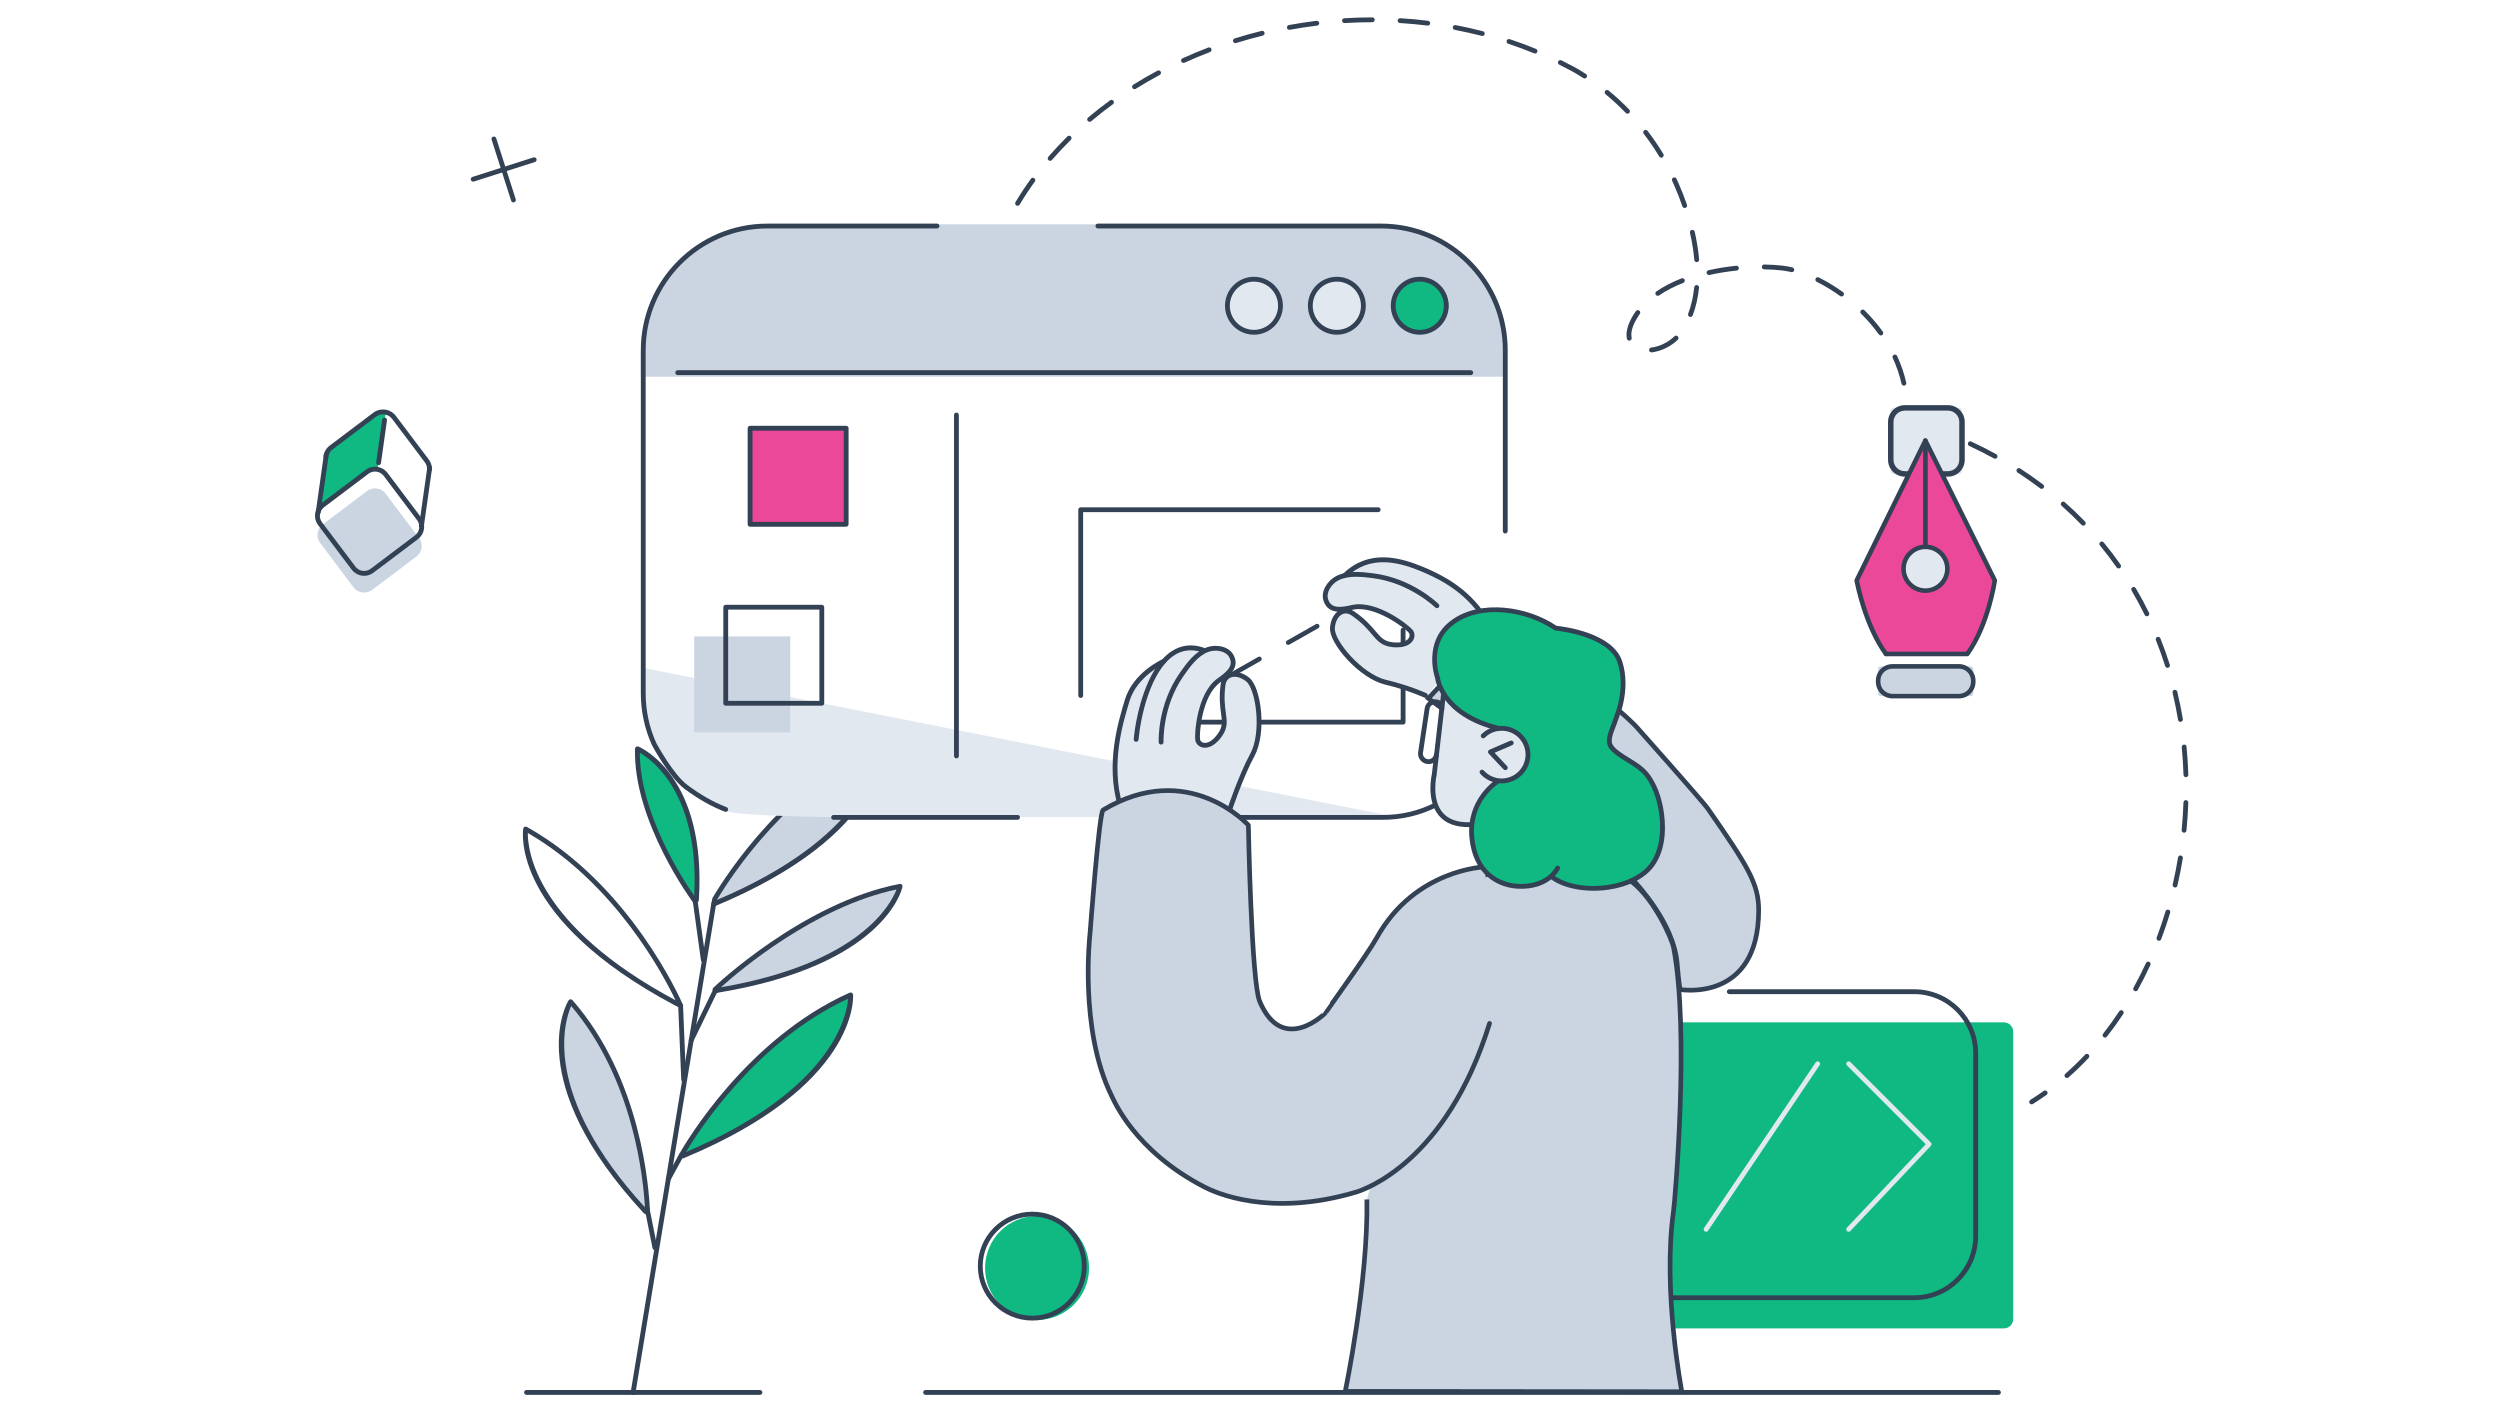 <svg xmlns="http://www.w3.org/2000/svg" viewBox="0 0 5336 3002" width="5336" height="3002" preserveAspectRatio="xMidYMid meet" style="width: 100%; height: 100%; transform: translate3d(0px, 0px, 0px); content-visibility: visible;"><defs><clipPath id="__lottie_element_2"><rect width="5336" height="3002" x="0" y="0"></rect></clipPath><clipPath id="__lottie_element_4"><path d="M0,0 L5204,0 L5204,3853 L0,3853z"></path></clipPath></defs><g clip-path="url(#__lottie_element_2)"><g clip-path="url(#__lottie_element_4)" transform="matrix(0.77,0,0,0.77,664.46,17.595)" opacity="1" style="display: block;"><g transform="matrix(1,0,0,1,0,0)" opacity="1" style="display: block;"><g opacity="1" transform="matrix(1,0,0,1,920.094,3836.893)"><path fill="rgb(51,65,85)" fill-opacity="1" d=" M323.58,6.693 C323.58,6.693 -323.578,6.693 -323.578,6.693 C-327.274,6.693 -330.271,3.697 -330.271,0.001 C-330.271,-3.697 -327.274,-6.693 -323.578,-6.693 C-323.578,-6.693 323.58,-6.693 323.58,-6.693 C327.276,-6.693 330.271,-3.697 330.271,0.001 C330.271,3.697 327.276,6.693 323.58,6.693z"></path></g><g opacity="1" transform="matrix(1,0,0,1,3189.683,3836.893)"><path fill="rgb(51,65,85)" fill-opacity="1" d=" M1486.966,6.693 C1486.966,6.693 -1486.966,6.693 -1486.966,6.693 C-1490.663,6.693 -1493.659,3.697 -1493.659,0.001 C-1493.659,-3.697 -1490.663,-6.693 -1486.966,-6.693 C-1486.966,-6.693 1486.966,-6.693 1486.966,-6.693 C1490.663,-6.693 1493.659,-3.697 1493.659,0.001 C1493.659,3.697 1490.663,6.693 1486.966,6.693z"></path></g></g><g transform="matrix(0.999,0.045,-0.045,0.999,172.181,-35.997)" opacity="1" style="display: block;"><g opacity="1" transform="matrix(1,0,0,1,1223.857,2937.036)"><path fill="rgb(16,185,129)" fill-opacity="1" d=" M-222.368,228.538 C-222.368,228.538 -133.922,70.325 -15.912,-51.405 C102.093,-173.136 222.369,-228.537 222.369,-228.537 C222.369,-228.537 220.772,-73.901 43.456,74.372 C-133.853,222.646 -222.368,228.538 -222.368,228.538z"></path></g><g opacity="1" transform="matrix(1,0,0,1,916.271,2261.305)"><path fill="rgb(16,185,129)" fill-opacity="1" d=" M90.998,203.996 C90.998,203.996 90.197,63.151 60.925,-18.407 C31.656,-99.962 -36.398,-185.186 -91.169,-207.693 C-91.169,-207.693 -90.433,-125.438 -46.727,-18.407 C-3.018,88.627 91.169,207.693 91.169,207.693 C91.169,207.693 90.998,203.996 90.998,203.996z"></path></g><g opacity="1" transform="matrix(1,0,0,1,1280.775,2241.131)"><path fill="rgb(203,213,225)" fill-opacity="1" d=" M-219.526,227.866 C-219.526,227.866 -16.709,136.552 73.854,39.373 C164.419,-57.801 192.309,-114.047 200.495,-137.599 C208.678,-161.147 219.526,-227.866 219.526,-227.866 C219.526,-227.866 81.734,-171.843 -41.833,-32.791 C-165.4,106.264 -216.989,202.318 -219.526,227.866z"></path></g><g opacity="1" transform="matrix(1,0,0,1,1322.149,2559.258)"><path fill="rgb(203,213,225)" fill-opacity="1" d=" M-246.516,153.51 C-246.516,153.51 -29.806,106.057 79.176,33.781 C188.163,-38.496 244.824,-133.213 246.516,-153.51 C246.516,-153.51 93.693,-125.799 -39.475,-24.322 C-172.646,77.151 -246.516,153.51 -246.516,153.51z"></path></g><g opacity="1" transform="matrix(1,0,0,1,763.49,3049.838)"><path fill="rgb(203,213,225)" fill-opacity="1" d=" M147.031,284.815 C147.031,284.815 132.896,89.789 55.915,-64.039 C-21.066,-217.861 -89.375,-284.815 -89.375,-284.815 C-89.375,-284.815 -147.031,-172.85 -68.405,0 C10.221,172.849 147.031,284.815 147.031,284.815z"></path></g><g opacity="1" transform="matrix(1,0,0,1,1223.473,3283.608)"><path fill="rgb(16,185,129)" fill-opacity="1" d="M0 0"></path></g><g opacity="1" transform="matrix(1,0,0,1,564.271,3108.331)"><path fill="rgb(16,185,129)" fill-opacity="1" d="M0 0"></path></g><g opacity="1" transform="matrix(1,0,0,1,571.203,3437.92)"><path fill="rgb(203,213,225)" fill-opacity="1" d="M0 0"></path></g><g opacity="1" transform="matrix(1,0,0,1,1230.408,3282.559)"><path fill="rgb(51,65,85)" fill-opacity="1" d="M0 0"></path></g><g opacity="1" transform="matrix(1,0,0,1,731.327,3048.359)"><path fill="rgb(51,65,85)" fill-opacity="1" d=" M174.528,292.98 C172.82,292.98 171.127,292.339 169.844,291.056 C-186.085,-59.152 -70.757,-280.045 -65.661,-289.287 C-64.65,-291.152 -62.801,-292.419 -60.682,-292.69 C-58.542,-292.98 -56.44,-292.223 -54.982,-290.705 C146.227,-81.501 180.95,223.735 185.87,282.79 C186.086,285.3 184.879,287.69 182.758,289.012 C182.758,289.012 178.089,291.952 178.089,291.952 C176.998,292.65 175.756,292.98 174.528,292.98z M-57.722,-274.133 C-74.589,-230.523 -129.054,-26.143 171.612,273.977 C164.142,198.156 125.007,-78.35 -57.722,-274.133z"></path></g><g opacity="1" transform="matrix(1,0,0,1,740.127,2524.379)"><path fill="rgb(51,65,85)" fill-opacity="1" d=" M236.535,241.6 C235.598,241.6 234.686,241.406 233.79,241.015 C233.79,241.015 219.396,234.577 219.396,234.577 C-243.79,14.13 -222.409,-225.319 -221.282,-235.413 C-221.031,-237.572 -219.744,-239.501 -217.82,-240.552 C-215.856,-241.544 -213.522,-241.6 -211.633,-240.648 C81.756,-93.613 236.125,218.762 242.561,231.992 C243.789,234.517 243.302,237.553 241.339,239.556 C240.056,240.899 238.302,241.6 236.535,241.6z M-208.096,-223.801 C-206.478,-176.223 -175.533,30.742 221.77,220.885 C185.646,153.25 40.381,-94.896 -208.096,-223.801z"></path></g><g opacity="1" transform="matrix(1,0,0,1,919.462,2261.363)"><path fill="rgb(51,65,85)" fill-opacity="1" d=" M84.664,214.32 C83.321,214.786 80.776,213.403 79.489,211.885 C77.721,209.726 -97.829,-6.011 -101.06,-207.627 C-101.1,-209.846 -100.049,-211.926 -98.239,-213.213 C-96.451,-214.476 -94.097,-214.785 -92.073,-214.028 C-84.178,-211.149 101.101,-139.294 94.508,204.066 C94.488,205.604 93.926,207.102 92.915,208.269 C92.915,208.269 89.764,211.966 89.764,211.966 C88.478,213.464 86.629,214.32 84.664,214.32z M-87.328,-197.087 C-79.489,-28.811 46.891,147.424 81.263,192.433 C83.091,-88.352 -50.428,-177.77 -87.328,-197.087z"></path></g><g opacity="1" transform="matrix(1,0,0,1,1289.054,2240.722)"><path fill="rgb(51,65,85)" fill-opacity="1" d=" M-233.48,240.229 C-234.897,240.229 -236.3,239.783 -237.468,238.907 C-239.451,237.449 -240.463,235.016 -240.113,232.566 C-240.113,232.566 -238.049,218.424 -238.049,218.424 C-237.934,217.667 -237.679,216.926 -237.312,216.228 C-197.355,141.706 -47.17,-111.421 207.959,-239.274 C209.884,-240.23 212.199,-240.189 214.146,-239.177 C216.071,-238.126 217.353,-236.201 217.607,-234.043 C218.755,-223.828 240.462,18.247 -230.639,239.609 C-231.532,240.016 -232.508,240.229 -233.48,240.229z M-224.958,221.538 C171.976,32.017 202.824,-174.868 204.418,-222.429 C-40.226,-95.489 -185.16,147.54 -224.958,221.538z"></path></g><g opacity="1" transform="matrix(1,0,0,1,1233.074,2941.812)"><path fill="rgb(51,65,85)" fill-opacity="1" d=" M-231.439,240.278 C-232.33,240.278 -233.227,240.103 -234.083,239.732 C-234.083,239.732 -238.382,237.884 -238.382,237.884 C-240.074,237.167 -241.398,235.765 -242.038,234.016 C-242.66,232.283 -242.544,230.359 -241.707,228.706 C-224.825,195.521 -68.743,-99.525 210.156,-239.305 C212.1,-240.277 214.415,-240.237 216.344,-239.205 C218.267,-238.158 219.551,-236.229 219.805,-234.07 C220.952,-223.86 242.66,18.274 -228.598,239.657 C-229.49,240.063 -230.466,240.278 -231.439,240.278z M206.615,-222.458 C-40.869,-93.96 -188.294,157.493 -223.208,222.264 C174.192,32.105 205.021,-174.88 206.615,-222.458z"></path></g><g opacity="1" transform="matrix(1,0,0,1,1319.711,2557.503)"><path fill="rgb(51,65,85)" fill-opacity="1" d=" M-245.596,162.918 C-246.512,162.918 -247.405,162.723 -248.165,162.236 C-248.165,162.236 -253.552,158.795 -253.552,158.795 C-255.244,157.723 -256.356,155.955 -256.607,153.97 C-256.842,151.987 -256.181,150.003 -254.819,148.545 C-252.484,146.095 -18.402,-98.473 248.321,-162.372 C250.439,-162.918 252.774,-162.312 254.428,-160.758 C256.081,-159.241 256.842,-156.986 256.491,-154.767 C255.013,-145.84 215.428,64.688 -240.561,161.364 C-243.302,162.627 -244.469,162.918 -245.596,162.918z M240.365,-146.577 C15.365,-88.263 -184.422,97.716 -233.577,146.151 C146.589,63.015 225.952,-103.473 240.365,-146.577z"></path></g><g opacity="1" transform="matrix(1,0,0,1,974.435,3155.558)"><path fill="rgb(51,65,85)" fill-opacity="1" d=" M-81.143,688.027 C-85.597,687.541 -88.224,684.214 -87.797,680.538 C-87.797,680.538 74.487,-682.096 74.487,-682.096 C74.937,-685.752 78.008,-688.028 81.94,-687.952 C85.593,-687.501 88.223,-684.174 87.793,-680.501 C87.793,-680.501 -74.492,682.131 -74.492,682.131 C-74.902,685.537 -77.797,688.027 -81.143,688.027z"></path></g><g opacity="1" transform="matrix(1,0,0,1,922.126,3377.842)"><path fill="rgb(51,65,85)" fill-opacity="1" d=" M13.552,61.867 C10.535,61.867 7.81,59.823 7.053,56.787 C7.053,56.787 -20.044,-52.9 -20.044,-52.9 C-20.94,-56.497 -18.741,-60.134 -15.16,-61.01 C-11.504,-61.867 -7.946,-59.688 -7.049,-56.127 C-7.049,-56.127 20.048,53.561 20.048,53.561 C20.94,57.159 18.742,60.795 15.164,61.672 C14.619,61.807 14.077,61.867 13.552,61.867z"></path></g><g opacity="1" transform="matrix(1,0,0,1,980.775,3206.976)"><path fill="rgb(51,65,85)" fill-opacity="1" d=" M-16.562,41.092 C-17.554,41.092 -18.546,40.881 -19.502,40.411 C-22.829,38.798 -24.207,34.79 -22.574,31.464 C-22.574,31.464 10.551,-36.363 10.551,-36.363 C12.148,-39.69 16.136,-41.092 19.499,-39.434 C22.825,-37.822 24.207,-33.814 22.574,-30.487 C22.574,-30.487 -10.551,37.34 -10.551,37.34 C-11.703,39.714 -14.092,41.092 -16.562,41.092z"></path></g><g opacity="1" transform="matrix(1,0,0,1,985.502,2861.321)"><path fill="rgb(51,65,85)" fill-opacity="1" d=" M8.839,109.349 C5.398,109.349 2.482,106.72 2.166,103.238 C2.166,103.238 -15.513,-101.449 -15.513,-101.449 C-15.823,-105.146 -13.102,-108.397 -9.426,-108.708 C-6.08,-109.349 -2.518,-106.294 -2.167,-102.617 C-2.167,-102.617 15.512,102.07 15.512,102.07 C15.823,105.767 13.102,109.018 9.425,109.328 C9.23,109.349 9.034,109.349 8.839,109.349z"></path></g><g opacity="1" transform="matrix(1,0,0,1,1018.989,2549.267)"><path fill="rgb(51,65,85)" fill-opacity="1" d=" M14.859,87.532 C11.688,87.532 8.868,85.277 8.286,82.046 C8.286,82.046 -21.437,-79.071 -21.437,-79.071 C-22.118,-82.688 -19.707,-86.19 -16.067,-86.851 C-12.178,-87.532 -8.927,-85.102 -8.287,-81.485 C-8.287,-81.485 21.436,79.636 21.436,79.636 C22.118,83.253 19.704,86.755 16.066,87.416 C15.656,87.492 15.25,87.532 14.859,87.532z"></path></g><g opacity="1" transform="matrix(1,0,0,1,1040.862,2782.677)"><path fill="rgb(51,65,85)" fill-opacity="1" d=" M-30.686,78.477 C-31.582,78.477 -32.474,78.302 -33.331,77.935 C-36.737,76.473 -38.29,72.545 -36.832,69.144 C-36.832,69.144 24.538,-73.518 24.538,-73.518 C25.996,-76.939 29.962,-78.477 33.329,-77.02 C36.735,-75.562 38.289,-71.629 36.831,-68.227 C36.831,-68.227 -24.539,74.434 -24.539,74.434 C-25.63,76.959 -28.1,78.477 -30.686,78.477z"></path></g></g><g transform="matrix(1,0,0,1,0,0)" opacity="1" style="display: block;"><g opacity="1" transform="matrix(1,0,0,1,2011.748,3491.893)"><path fill="rgb(16,185,129)" fill-opacity="1" d=" M144.149,-0.002 C144.149,79.608 79.613,144.148 0.002,144.148 C-79.613,144.148 -144.149,79.608 -144.149,-0.002 C-144.149,-79.612 -79.613,-144.148 0.002,-144.148 C79.613,-144.148 144.149,-79.612 144.149,-0.002z"></path></g><g opacity="1" transform="matrix(1,0,0,1,1998.489,3486.799)"><path fill="rgb(51,65,85)" fill-opacity="1" d=" M0.01,150.85 C-83.166,150.85 -150.838,83.178 -150.838,0.002 C-150.838,-83.174 -83.166,-150.849 0.01,-150.849 C83.186,-150.849 150.837,-83.174 150.837,0.002 C150.837,83.178 83.186,150.85 0.01,150.85z M0.01,-137.464 C-75.793,-137.464 -137.456,-75.804 -137.456,0.002 C-137.456,75.804 -75.793,137.464 0.01,137.464 C75.796,137.464 137.456,75.804 137.456,0.002 C137.456,-75.804 75.796,-137.464 0.01,-137.464z"></path></g></g><g transform="matrix(1,0,0,1,0,0)" opacity="1" style="display: block;"><g opacity="1" transform="matrix(1,0,0,1,161.52,1475.306)"><path fill="rgb(203,213,225)" fill-opacity="1" d=" M129.892,44.437 C129.892,44.437 6.971,137.106 6.971,137.106 C-9.22,149.308 -32.233,146.077 -44.436,129.891 C-44.436,129.891 -137.105,6.97 -137.105,6.97 C-149.307,-9.22 -146.077,-32.234 -129.891,-44.436 C-129.891,-44.436 -6.969,-137.105 -6.969,-137.105 C9.221,-149.308 32.235,-146.076 44.437,-129.891 C44.437,-129.891 137.105,-6.969 137.105,-6.969 C149.307,9.22 146.078,32.235 129.892,44.437z"></path></g><g opacity="1" transform="matrix(1,0,0,1,113.268,1253.442)"><path fill="rgb(16,185,129)" fill-opacity="1" d=" M70.799,21.749 C70.799,21.749 93.187,-133.668 93.187,-133.668 C93.187,-133.668 74.758,-135.918 64.078,-127.963 C54.585,-120.892 -35.626,-52.81 -55.576,-37.752 C-59.182,-35.035 -62.161,-31.792 -64.528,-27.944 C-67.902,-22.467 -72.002,-13.814 -73.623,-2.364 C-76.575,18.506 -93.187,135.918 -93.187,135.918 C-93.187,135.918 48.251,24.745 48.251,24.745 C48.251,24.745 57.115,18.152 70.799,21.749z"></path></g><g opacity="1" transform="matrix(1,0,0,1,161.518,1419.208)"><path fill="rgb(51,65,85)" fill-opacity="1" d=" M-15.038,154.029 C-17.062,154.029 -19.102,153.873 -21.165,153.582 C-32.642,151.989 -42.797,145.997 -49.781,136.739 C-49.781,136.739 -142.446,13.822 -142.446,13.822 C-149.429,4.564 -152.385,-6.855 -150.771,-18.352 C-149.158,-29.829 -143.167,-39.983 -133.908,-46.966 C-133.908,-46.966 -10.991,-139.632 -10.991,-139.632 C8.091,-154.029 35.323,-150.216 49.797,-131.094 C49.797,-131.094 142.462,-8.177 142.462,-8.177 C149.425,1.08 152.385,12.499 150.768,23.976 C149.174,35.474 143.182,45.627 133.925,52.606 C133.925,52.606 10.987,145.275 10.987,145.275 C3.382,150.996 -5.681,154.029 -15.038,154.029z M15.094,-134.963 C8.792,-134.963 2.47,-132.999 -2.94,-128.936 C-2.94,-128.936 -125.853,-36.267 -125.853,-36.267 C-132.256,-31.442 -136.398,-24.419 -137.526,-16.484 C-138.633,-8.547 -136.589,-0.651 -131.749,5.771 C-131.749,5.771 -39.08,128.683 -39.08,128.683 C-29.101,141.909 -10.234,144.558 2.936,134.579 C2.936,134.579 125.869,41.91 125.869,41.91 C132.271,37.085 136.395,30.062 137.522,22.127 C138.629,14.171 136.59,6.276 131.765,-0.126 C131.765,-0.126 39.096,-123.04 39.096,-123.04 C33.204,-130.84 24.197,-134.963 15.094,-134.963z"></path></g><g opacity="1" transform="matrix(1,0,0,1,183.907,1197.976)"><path fill="rgb(51,65,85)" fill-opacity="1" d=" M143.844,86.911 C140.051,86.851 137.095,83.816 137.151,80.122 C137.25,73.079 135.052,66.35 130.793,60.69 C130.793,60.69 39.952,-59.797 39.952,-59.797 C34.893,-66.526 27.503,-70.864 19.157,-72.051 C10.796,-73.179 2.546,-71.079 -4.203,-65.98 C-4.203,-65.98 -124.686,24.841 -124.686,24.841 C-131.34,29.856 -135.698,37.17 -136.92,45.436 C-137.466,49.078 -140.717,51.623 -144.51,51.081 C-148.166,50.556 -150.692,47.149 -150.151,43.493 C-148.418,31.704 -142.231,21.299 -132.741,14.14 C-132.741,14.14 -12.254,-76.68 -12.254,-76.68 C-2.685,-83.895 9.123,-86.911 21.026,-85.297 C32.909,-83.644 43.434,-77.438 50.653,-67.849 C50.653,-67.849 141.49,52.635 141.49,52.635 C147.56,60.69 150.692,70.259 150.536,80.314 C150.477,83.971 147.501,86.911 143.844,86.911z"></path></g><g opacity="1" transform="matrix(1,0,0,1,194.741,1200.494)"><path fill="rgb(51,65,85)" fill-opacity="1" d=" M-8.308,66.068 C-12.897,65.486 -15.442,62.1 -14.941,58.443 C-14.941,58.443 1.671,-59.881 1.671,-59.881 C2.177,-63.518 5.448,-66.068 9.241,-65.582 C12.898,-65.056 15.443,-61.67 14.937,-58.013 C14.937,-58.013 -1.671,60.311 -1.671,60.311 C-2.142,63.657 -5.017,66.068 -8.308,66.068z"></path></g><g opacity="1" transform="matrix(1,0,0,1,316.721,1354.279)"><path fill="rgb(51,65,85)" fill-opacity="1" d=" M-11.379,87.211 C-15.968,86.629 -18.518,83.243 -18.012,79.586 C-18.012,79.586 4.747,-81.24 4.747,-81.24 C5.293,-84.897 8.85,-87.211 12.312,-86.94 C15.969,-86.414 18.518,-83.028 18.013,-79.371 C18.013,-79.371 -4.746,81.456 -4.746,81.456 C-5.232,84.802 -8.092,87.211 -11.379,87.211z"></path></g><g opacity="1" transform="matrix(1,0,0,1,30.257,1317.36)"><path fill="rgb(51,65,85)" fill-opacity="1" d=" M-11.379,87.193 C-15.969,86.607 -18.518,83.225 -18.012,79.568 C-18.012,79.568 4.746,-81.257 4.746,-81.257 C5.292,-84.898 8.774,-87.193 12.312,-86.957 C15.969,-86.432 18.518,-83.05 18.013,-79.393 C18.013,-79.393 -4.746,81.434 -4.746,81.434 C-5.233,84.78 -8.092,87.193 -11.379,87.193z"></path></g></g><g transform="matrix(1,0,0,1,-312,40)" opacity="1" style="display: block;"><g opacity="1" transform="matrix(1,0,0,1,4444.78,3195.208)"><path fill="rgb(16,185,129)" fill-opacity="1" d=" M558.93,424.169 C558.93,424.169 -558.93,424.169 -558.93,424.169 C-573.158,424.169 -584.799,412.529 -584.799,398.301 C-584.799,398.301 -584.799,-398.301 -584.799,-398.301 C-584.799,-412.528 -573.159,-424.169 -558.93,-424.169 C-558.93,-424.169 558.93,-424.169 558.93,-424.169 C573.158,-424.169 584.799,-412.528 584.799,-398.3 C584.799,-398.3 584.799,398.301 584.799,398.301 C584.799,412.529 573.158,424.169 558.93,424.169z"></path></g><g opacity="1" transform="matrix(1,0,0,1,4332.935,3114.817)"><path fill="rgb(226,232,240)" fill-opacity="1" d=" M-154.699,236.64 C-155.981,236.64 -157.305,236.27 -158.436,235.489 C-161.508,233.429 -162.325,229.266 -160.265,226.211 C-160.265,226.211 149.139,-232.753 149.139,-232.753 C151.238,-235.824 155.401,-236.64 158.433,-234.561 C161.508,-232.498 162.324,-228.335 160.261,-225.283 C160.261,-225.283 -149.138,233.68 -149.138,233.68 C-150.462,235.608 -152.559,236.64 -154.699,236.64z"></path></g><g opacity="1" transform="matrix(1,0,0,1,4684.932,3114.942)"><path fill="rgb(226,232,240)" fill-opacity="1" d=" M-111.476,236.515 C-113.11,236.515 -114.784,235.91 -116.066,234.686 C-118.75,232.157 -118.871,227.914 -116.34,225.229 C-116.34,225.229 102.182,-6.029 102.182,-6.029 C102.182,-6.029 -116.221,-224.416 -116.221,-224.416 C-118.83,-227.022 -118.83,-231.26 -116.221,-233.87 C-113.576,-236.515 -109.377,-236.515 -106.732,-233.87 C-106.732,-233.87 116.265,-10.893 116.265,-10.893 C118.83,-8.344 118.87,-4.201 116.38,-1.576 C116.38,-1.576 -106.613,234.411 -106.613,234.411 C-107.935,235.814 -109.688,236.515 -111.476,236.515z"></path></g><g opacity="1" transform="matrix(1,0,0,1,4502.709,3110.216)"><path fill="rgb(51,65,85)" fill-opacity="1" d=" M252.424,430.854 C252.424,430.854 -422.859,430.854 -422.859,430.854 C-426.555,430.854 -429.551,427.858 -429.551,424.162 C-429.551,420.469 -426.555,417.473 -422.859,417.473 C-422.859,417.473 252.424,417.473 252.424,417.473 C342.719,417.473 416.169,344.021 416.169,253.766 C416.169,253.766 416.169,-253.767 416.169,-253.767 C416.169,-344.026 342.719,-417.473 252.424,-417.473 C252.424,-417.473 -260.129,-417.473 -260.129,-417.473 C-263.821,-417.473 -266.817,-420.469 -266.817,-424.166 C-266.817,-427.859 -263.821,-430.854 -260.129,-430.854 C-260.129,-430.854 252.424,-430.854 252.424,-430.854 C350.112,-430.854 429.552,-351.415 429.552,-253.767 C429.552,-253.767 429.552,253.766 429.552,253.766 C429.552,351.415 350.112,430.854 252.424,430.854z"></path></g></g><g transform="matrix(1,0,0,1,0,0)" opacity="1" style="display: block;"><g opacity="1" transform="matrix(1,0,0,1,4896.98,2118.907)"><path fill="rgb(51,65,85)" fill-opacity="1" d=" M-128.283,919.335 C-130.502,919.335 -132.681,918.228 -133.964,916.184 C-135.912,913.053 -134.975,908.93 -131.824,906.966 C-119.335,899.186 -106.85,890.84 -94.712,882.183 C-91.717,880.084 -87.474,880.745 -85.375,883.741 C-83.235,886.757 -83.936,890.94 -86.932,893.079 C-99.302,901.906 -112.022,910.408 -124.747,918.327 C-125.834,919.005 -127.08,919.335 -128.283,919.335z M-30.519,846.414 C-32.389,846.414 -34.217,845.653 -35.539,844.138 C-37.988,841.374 -37.719,837.135 -34.957,834.701 C-16.011,818.014 2.47,800.139 19.976,781.523 C22.429,778.838 26.748,778.702 29.429,781.232 C32.113,783.758 32.229,788 29.703,790.701 C11.924,809.612 -6.828,827.798 -26.085,844.74 C-27.368,845.867 -28.967,846.414 -30.519,846.414z M75.102,734.372 C73.663,734.372 72.186,733.905 70.979,732.949 C68.062,730.655 67.557,726.456 69.851,723.536 C85.371,703.733 100.43,682.843 114.512,661.466 C116.536,658.334 120.775,657.458 123.81,659.562 C126.882,661.581 127.738,665.744 125.714,668.82 C111.401,690.527 96.147,711.728 80.355,731.822 C79.032,733.495 77.086,734.372 75.102,734.372z M159.99,605.873 C158.899,605.873 157.772,605.602 156.76,605.036 C153.533,603.247 152.326,599.181 154.114,595.953 C166.333,573.816 177.965,550.842 188.661,527.637 C190.219,524.275 194.227,522.833 197.532,524.35 C200.875,525.908 202.358,529.876 200.8,533.242 C189.983,556.738 178.235,580.003 165.862,602.411 C164.619,604.626 162.325,605.873 159.99,605.873z M224.53,466.017 C223.754,466.017 222.938,465.877 222.156,465.586 C218.694,464.284 216.945,460.412 218.269,456.97 C227.291,433.024 235.577,408.592 242.892,384.375 C243.983,380.873 247.521,378.698 251.257,379.921 C254.799,380.973 256.781,384.725 255.731,388.266 C248.3,412.755 239.935,437.461 230.792,461.679 C229.78,464.36 227.255,466.017 224.53,466.017z M269.192,318.532 C264.057,317.52 261.838,313.923 262.654,310.326 C268.415,285.679 273.395,260.37 277.518,235.125 C278.139,231.503 281.406,229.054 285.219,229.599 C288.876,230.201 291.329,233.643 290.744,237.3 C286.541,262.824 281.524,288.419 275.729,313.357 C274.987,316.452 272.228,318.532 269.192,318.532z M294.166,166.497 C289.848,166.107 287.127,162.841 287.517,159.163 C290.007,133.529 291.716,107.794 292.532,82.7 C292.652,78.964 295.763,75.717 299.459,76.223 C303.151,76.338 306.032,79.433 305.917,83.126 C305.061,108.531 303.349,134.54 300.818,160.446 C300.508,163.912 297.592,166.497 294.166,166.497z M299.34,12.519 C295.724,12.519 292.768,9.659 292.652,6.041 C291.835,-19.753 290.162,-45.468 287.708,-70.406 C287.321,-74.083 290.007,-77.37 293.7,-77.74 C298.173,-78.146 300.628,-75.385 301.014,-71.729 C303.504,-46.5 305.216,-20.474 306.033,5.611 C306.15,9.308 303.233,12.399 299.536,12.519 C299.536,12.519 299.34,12.519 299.34,12.519z M284.206,-140.762 C280.98,-140.762 278.139,-143.077 277.593,-146.343 C273.355,-171.632 268.26,-196.881 262.384,-221.428 C261.487,-225.026 263.706,-228.627 267.324,-229.499 C270.905,-230.3 274.521,-228.121 275.377,-224.54 C281.329,-199.701 286.541,-174.142 290.823,-148.563 C291.405,-144.905 288.955,-141.464 285.298,-140.858 C284.947,-140.782 284.557,-140.762 284.206,-140.762z M248.301,-290.522 C245.461,-290.522 242.815,-292.33 241.918,-295.191 C234.178,-319.583 225.503,-343.836 216.129,-367.276 C214.767,-370.722 216.44,-374.61 219.861,-375.992 C223.363,-377.315 227.216,-375.662 228.578,-372.256 C238.067,-348.505 246.859,-323.938 254.679,-299.235 C255.811,-295.713 253.862,-291.94 250.325,-290.833 C249.664,-290.617 248.963,-290.522 248.301,-290.522z M191.111,-433.453 C188.621,-433.453 186.251,-434.832 185.083,-437.206 C173.957,-459.985 161.739,-482.644 148.824,-504.567 C146.92,-507.758 148.008,-511.861 151.198,-513.729 C154.27,-515.634 158.433,-514.586 160.341,-511.375 C173.451,-489.162 185.82,-466.188 197.143,-443.082 C198.736,-439.776 197.378,-435.748 194.067,-434.131 C193.095,-433.665 192.123,-433.453 191.111,-433.453z M112.8,-566.055 C110.699,-566.055 108.596,-567.047 107.313,-568.916 C92.959,-589.436 77.397,-609.916 61.019,-629.779 C58.685,-632.639 59.074,-636.858 61.951,-639.212 C64.831,-641.487 69.034,-641.157 71.369,-638.296 C87.981,-618.166 103.736,-597.391 118.285,-576.576 C120.424,-573.545 119.648,-569.382 116.651,-567.259 C115.484,-566.442 114.122,-566.055 112.8,-566.055z M14.878,-684.77 C13.13,-684.77 11.378,-685.448 10.056,-686.81 C-7.489,-704.94 -26.086,-722.719 -45.227,-739.622 C-47.988,-742.072 -48.263,-746.295 -45.808,-749.075 C-43.358,-751.836 -39.155,-752.131 -36.354,-749.66 C-16.942,-732.523 1.925,-714.509 19.704,-696.108 C22.27,-693.463 22.193,-689.224 19.548,-686.655 C18.227,-685.391 16.552,-684.77 14.878,-684.77z M-100.509,-786.658 C-101.907,-786.658 -103.35,-787.084 -104.552,-788 C-124.63,-803.19 -145.713,-817.933 -167.228,-831.841 C-170.341,-833.845 -171.235,-837.988 -169.251,-841.103 C-167.227,-844.195 -163.104,-845.091 -159.989,-843.087 C-138.167,-829.005 -116.809,-814.066 -96.461,-798.697 C-93.505,-796.461 -92.924,-792.259 -95.179,-789.303 C-96.501,-787.57 -98.484,-786.658 -100.509,-786.658z M-229.704,-870.22 C-230.796,-870.22 -231.925,-870.475 -232.935,-871.037 C-254.763,-883.059 -277.753,-894.692 -301.249,-905.623 C-304.595,-907.18 -306.036,-911.169 -304.479,-914.511 C-302.921,-917.877 -299.033,-919.335 -295.571,-917.762 C-271.84,-906.695 -248.576,-894.923 -226.478,-882.789 C-223.248,-880.996 -222.044,-876.932 -223.833,-873.681 C-225.075,-871.467 -227.334,-870.22 -229.704,-870.22z"></path></g></g><g transform="matrix(1,0,0,1,0,0)" opacity="1" style="display: block;"><g opacity="1" transform="matrix(1,0,0,1,3185.979,535.712)"><path fill="rgb(51,65,85)" fill-opacity="1" d=" M1228.579,510.383 C1225.508,510.383 1222.742,508.284 1222.041,505.173 C1216.556,480.936 1208.35,456.91 1197.649,433.785 C1196.096,430.418 1197.534,426.431 1200.92,424.893 C1204.227,423.3 1208.234,424.817 1209.788,428.143 C1220.874,452.125 1229.394,477.043 1235.115,502.213 C1235.932,505.814 1233.673,509.411 1230.056,510.228 C1229.55,510.328 1229.045,510.383 1228.579,510.383z M528.98,418.221 C525.633,418.221 522.753,415.731 522.326,412.329 C521.897,408.651 524.505,405.325 528.163,404.879 C551.233,402.118 574.653,390.736 592.508,373.659 C595.113,371.109 599.432,371.188 601.961,373.873 C604.53,376.539 604.451,380.777 601.766,383.347 C581.847,402.369 555.626,415.069 529.796,418.184 C529.525,418.204 529.25,418.221 528.98,418.221z M467.316,385.697 C464.164,385.697 461.363,383.502 460.742,380.311 C460.081,376.965 459.731,373.404 459.691,369.631 C459.691,352.457 466.89,332.634 481.051,310.636 C482.489,308.377 484.047,306.142 485.641,303.903 C487.78,300.888 491.903,300.227 494.979,302.31 C497.975,304.449 498.671,308.632 496.531,311.648 C495.094,313.687 493.692,315.771 492.333,317.871 C479.533,337.693 473.076,355.062 473.076,369.556 C473.112,372.395 473.387,375.136 473.893,377.706 C474.59,381.343 472.259,384.86 468.602,385.581 C468.172,385.662 467.746,385.697 467.316,385.697z M1164.698,371.304 C1162.636,371.304 1160.577,370.332 1159.254,368.524 C1144.856,348.49 1128.244,329.133 1109.844,310.986 C1107.198,308.397 1107.199,304.159 1109.769,301.513 C1112.413,298.869 1116.615,298.884 1119.261,301.454 C1138.203,320.125 1155.322,340.064 1170.145,360.704 C1172.285,363.719 1171.624,367.902 1168.588,370.061 C1167.421,370.898 1166.061,371.304 1164.698,371.304z M636.934,319.914 C636.157,319.914 635.34,319.779 634.564,319.484 C631.102,318.181 629.349,314.309 630.671,310.847 C639.113,288.518 644.754,263.891 647.44,237.65 C647.789,233.974 651.718,231.038 654.753,231.679 C658.45,232.049 661.135,235.336 660.744,239.013 C657.945,266.401 652.069,292.175 643.2,315.596 C642.189,318.261 639.619,319.914 636.934,319.914z M1055.769,263.25 C1054.407,263.25 1053.049,262.843 1051.842,261.987 C1030.911,246.913 1009.048,233.643 986.91,222.576 C983.603,220.923 982.282,216.895 983.915,213.589 C985.548,210.243 989.596,208.904 992.902,210.593 C1015.662,221.975 1038.145,235.611 1059.697,251.131 C1062.692,253.29 1063.354,257.474 1061.215,260.469 C1059.893,262.298 1057.833,263.25 1055.769,263.25z M546.368,261.421 C544.23,261.421 542.13,260.41 540.843,258.505 C538.743,255.45 539.52,251.287 542.596,249.207 C562.63,235.492 586.05,223.337 612.155,213.083 C615.657,211.725 619.505,213.433 620.827,216.859 C622.191,220.302 620.482,224.189 617.055,225.532 C591.886,235.435 569.363,247.104 550.141,260.254 C548.974,261.051 547.691,261.421 546.368,261.421z M688.367,203.729 C685.292,203.729 682.531,201.626 681.83,198.495 C681.014,194.897 683.308,191.316 686.886,190.499 C711.473,184.978 737.344,180.815 763.799,178.13 C766.95,177.409 770.723,180.425 771.113,184.101 C771.504,187.778 768.819,191.065 765.121,191.435 C739.252,194.08 713.887,198.164 689.846,203.574 C689.34,203.689 688.833,203.729 688.367,203.729z M917.936,195.93 C907.627,193.635 899.377,192.097 891.907,191.221 C876.463,189.392 859.464,188.324 841.334,188.049 C837.637,187.994 834.722,184.958 834.762,181.261 C834.797,177.604 837.793,174.668 841.449,174.668 C860.085,174.939 877.594,176.031 893.465,177.915 C901.481,178.867 910.272,180.484 919.53,182.739 C923.107,183.595 925.326,187.213 924.43,190.814 C923.692,193.886 920.969,195.93 917.936,195.93z M654.286,168.055 C650.825,168.055 647.905,165.426 647.634,161.928 C645.571,138.038 641.567,112.753 635.651,86.803 C634.834,83.206 637.089,79.605 640.71,78.788 C644.523,78.012 647.905,80.25 648.722,83.848 C654.753,110.399 658.876,136.289 660.94,160.797 C661.29,164.474 658.526,167.724 654.868,168.035 C654.677,168.055 654.483,168.055 654.286,168.055z M620.947,17.965 C618.183,17.965 615.577,16.232 614.606,13.451 C607.757,-6.468 599.977,-26.386 591.42,-45.779 C591.42,-45.779 586.205,-57.411 586.205,-57.411 C584.648,-60.777 586.129,-64.745 589.472,-66.303 C592.779,-67.796 596.786,-66.359 598.344,-63.012 C598.344,-63.012 603.674,-51.205 603.674,-51.205 C612.386,-31.445 620.322,-11.176 627.29,9.093 C628.492,12.595 626.628,16.407 623.127,17.614 C622.386,17.849 621.684,17.965 620.947,17.965z M-1228.288,11.878 C-1229.455,11.878 -1230.642,11.583 -1231.734,10.922 C-1234.905,9.037 -1235.932,4.93 -1234.029,1.743 C-1220.878,-20.279 -1206.485,-42.066 -1191.292,-63.012 C-1189.132,-66.028 -1184.953,-66.689 -1181.937,-64.51 C-1178.942,-62.331 -1178.28,-58.152 -1180.439,-55.157 C-1195.418,-34.517 -1209.577,-13.061 -1222.551,8.627 C-1223.798,10.71 -1226.012,11.878 -1228.288,11.878z M-1138.053,-112.753 C-1139.61,-112.753 -1141.164,-113.275 -1142.43,-114.366 C-1145.231,-116.796 -1145.542,-121.019 -1143.132,-123.819 C-1126.38,-143.192 -1108.565,-162.238 -1090.125,-180.424 C-1087.499,-183.029 -1083.237,-182.974 -1080.651,-180.364 C-1078.046,-177.719 -1078.082,-173.481 -1080.711,-170.891 C-1098.896,-152.957 -1116.481,-134.17 -1132.977,-115.067 C-1134.32,-113.53 -1136.184,-112.753 -1138.053,-112.753z M556.132,-121.525 C553.877,-121.525 551.658,-122.672 550.415,-124.752 C537.265,-146.463 522.793,-167.664 507.387,-187.738 C505.129,-190.674 505.675,-194.877 508.595,-197.132 C511.551,-199.371 515.789,-198.825 517.969,-195.909 C533.724,-175.425 548.468,-153.813 561.853,-131.68 C563.757,-128.508 562.745,-124.401 559.594,-122.477 C558.506,-121.836 557.299,-121.525 556.132,-121.525z M-1028.52,-220.863 C-1030.429,-220.863 -1032.313,-221.663 -1033.636,-223.237 C-1036.03,-226.058 -1035.659,-230.28 -1032.84,-232.671 C-1013.406,-249.087 -992.866,-265.173 -971.82,-280.463 C-968.881,-282.662 -964.662,-282.001 -962.482,-278.985 C-960.304,-276.009 -960.965,-271.807 -963.961,-269.648 C-984.736,-254.533 -1005.005,-238.662 -1024.202,-222.441 C-1025.466,-221.369 -1026.983,-220.863 -1028.52,-220.863z M462.455,-243.466 C460.702,-243.466 458.953,-244.148 457.631,-245.51 C439.927,-263.871 421.101,-281.28 401.648,-297.291 C398.768,-299.645 398.381,-303.864 400.716,-306.724 C403.086,-309.544 407.328,-309.954 410.129,-307.64 C430.008,-291.299 449.225,-273.52 467.279,-254.808 C469.845,-252.143 469.77,-247.9 467.084,-245.335 C465.797,-244.088 464.128,-243.466 462.455,-243.466z M-904.069,-311.433 C-906.284,-311.433 -908.483,-312.54 -909.75,-314.584 C-911.714,-317.715 -910.759,-321.838 -907.607,-323.802 C-885.844,-337.418 -863.28,-350.473 -840.557,-362.627 C-837.387,-364.38 -833.263,-363.153 -831.494,-359.866 C-829.762,-356.616 -830.988,-352.553 -834.255,-350.803 C-856.703,-338.821 -878.996,-325.905 -900.528,-312.444 C-901.62,-311.763 -902.843,-311.433 -904.069,-311.433z M343.606,-341.095 C342.359,-341.095 341.075,-341.446 339.948,-342.167 C327.885,-350.023 317.15,-356.444 307.191,-361.811 C295.984,-367.822 284.702,-373.638 273.345,-379.239 C270.038,-380.873 268.676,-384.9 270.31,-388.207 C271.943,-391.553 276.066,-392.876 279.257,-391.262 C290.774,-385.581 302.211,-379.686 313.532,-373.598 C323.842,-368.057 334.849,-361.441 347.262,-353.409 C350.333,-351.385 351.23,-347.242 349.206,-344.15 C347.924,-342.167 345.78,-341.095 343.606,-341.095z M-768.333,-384.143 C-770.882,-384.143 -773.312,-385.601 -774.424,-388.051 C-775.962,-391.438 -774.479,-395.405 -771.117,-396.923 C-747.677,-407.579 -723.636,-417.618 -699.614,-426.761 C-696.207,-428.024 -692.3,-426.351 -690.976,-422.869 C-689.67,-419.427 -691.403,-415.555 -694.865,-414.232 C-718.595,-405.209 -742.387,-395.29 -765.552,-384.745 C-766.468,-384.335 -767.4,-384.143 -768.333,-384.143z M206.119,-410.229 C205.263,-410.229 204.406,-410.384 203.59,-410.731 C180.129,-420.343 155.973,-429.291 131.776,-437.322 C128.274,-438.489 126.365,-442.282 127.533,-445.783 C128.699,-449.325 132.477,-451.213 135.974,-450.045 C160.486,-441.895 184.954,-432.848 208.649,-423.104 C212.071,-421.702 213.704,-417.794 212.307,-414.372 C211.254,-411.782 208.765,-410.229 206.119,-410.229z M-624.413,-439.015 C-627.269,-439.015 -629.914,-440.843 -630.81,-443.724 C-631.898,-447.245 -629.934,-450.998 -626.397,-452.106 C-602.04,-459.694 -576.951,-466.694 -551.818,-472.921 C-548.121,-473.853 -544.599,-471.578 -543.707,-468.036 C-542.81,-464.439 -545.01,-460.822 -548.587,-459.926 C-573.466,-453.759 -598.307,-446.835 -622.429,-439.306 C-623.09,-439.111 -623.752,-439.015 -624.413,-439.015z M59.997,-458.798 C33.776,-465.371 8.647,-471.012 -16.407,-475.78 C-20.063,-476.458 -22.438,-479.98 -21.737,-483.597 C-21.04,-487.198 -17.849,-489.668 -13.917,-488.927 C11.447,-484.103 36.852,-478.406 61.67,-471.968 C65.251,-471.032 67.391,-467.395 66.494,-463.817 C65.678,-460.802 62.992,-458.798 59.997,-458.798z M-474.884,-475.916 C-478.075,-475.916 -480.876,-478.171 -481.481,-481.401 C-482.142,-485.039 -479.728,-488.521 -476.091,-489.202 C-450.803,-493.831 -425.052,-497.779 -399.528,-500.91 C-395.911,-501.125 -392.529,-498.731 -392.059,-495.073 C-391.633,-491.397 -394.238,-488.054 -397.895,-487.604 C-423.144,-484.513 -448.628,-480.621 -473.681,-476.011 C-474.067,-475.956 -474.498,-475.916 -474.884,-475.916z M-91.261,-487.604 C-117.131,-490.775 -142.805,-493.15 -168.365,-494.708 C-172.062,-494.938 -174.903,-498.109 -174.668,-501.806 C-174.432,-505.463 -171.09,-507.933 -167.589,-508.088 C-141.719,-506.511 -115.728,-504.101 -90.44,-500.949 C-86.747,-500.484 -84.137,-497.137 -84.608,-493.461 C-85.034,-490.074 -87.915,-487.604 -91.261,-487.604z M-322.033,-494.608 C-325.535,-494.608 -328.491,-497.333 -328.725,-500.89 C-328.961,-504.587 -326.12,-507.757 -322.464,-507.993 C-296.513,-509.586 -270.448,-510.383 -245.004,-510.383 C-241.311,-510.383 -238.315,-507.387 -238.315,-503.691 C-238.315,-499.998 -241.311,-497.002 -245.004,-497.002 C-270.178,-497.002 -295.968,-496.205 -321.607,-494.608 C-321.607,-494.608 -322.033,-494.608 -322.033,-494.608z"></path></g></g><g transform="matrix(1,0,0,1,2602,1926.5)" opacity="1" style="display: block;"><g opacity="1" transform="matrix(1,0,0,1,0,0)"><path fill="rgb(226,232,240)" fill-opacity="1" d=" M-1684,-98.5 C-1684,-98.5 -1734,175.5 -1448,299.5 C-1416.806,313.025 -1158,315.5 -1158,315.5 C-1158,315.5 406,315.5 406,315.5"></path><path stroke-linecap="butt" stroke-linejoin="miter" fill-opacity="0" stroke-miterlimit="4" stroke="rgb(51,65,85)" stroke-opacity="1" stroke-width="0" d=" M-1684,-98.5 C-1684,-98.5 -1734,175.5 -1448,299.5 C-1416.806,313.025 -1158,315.5 -1158,315.5 C-1158,315.5 406,315.5 406,315.5"></path></g></g><g transform="matrix(1.136,0,0,1.136,-607.769,-162.478)" opacity="1" style="display: block;"><g opacity="1" transform="matrix(1,0,0,1,4475.948,1198.749)"><path fill="rgb(226,232,240)" fill-opacity="1" d=" M80.769,80.552 C80.769,80.552 -80.769,80.552 -80.769,80.552 C-84.152,80.552 -86.895,77.81 -86.895,74.427 C-86.895,74.427 -86.895,-74.427 -86.895,-74.427 C-86.895,-77.811 -84.152,-80.552 -80.769,-80.552 C-80.769,-80.552 80.769,-80.552 80.769,-80.552 C84.153,-80.552 86.895,-77.811 86.895,-74.427 C86.895,-74.427 86.895,74.427 86.895,74.427 C86.895,77.81 84.153,80.552 80.769,80.552z"></path></g><g opacity="1" transform="matrix(1,0,0,1,4475.946,1198.753)"><path fill="rgb(51,65,85)" fill-opacity="1" d=" M52.637,87.241 C52.637,87.241 41.977,87.241 41.977,87.241 C38.283,87.241 35.288,84.245 35.288,80.549 C35.288,76.855 38.283,73.86 41.977,73.86 C41.977,73.86 52.637,73.86 52.637,73.86 C67.847,73.86 80.219,61.487 80.219,46.296 C80.219,46.296 80.219,-46.313 80.219,-46.313 C80.219,-61.507 67.847,-73.857 52.637,-73.857 C52.637,-73.857 -52.637,-73.857 -52.637,-73.857 C-67.847,-73.857 -80.22,-61.507 -80.22,-46.313 C-80.22,-46.313 -80.22,46.296 -80.22,46.296 C-80.22,61.487 -67.847,73.86 -52.637,73.86 C-52.637,73.86 46.232,73.86 46.232,73.86 C49.925,73.86 52.921,76.855 52.921,80.549 C52.921,84.245 49.925,87.241 46.232,87.241 C46.232,87.241 -52.637,87.241 -52.637,87.241 C-75.241,87.241 -93.602,68.88 -93.602,46.296 C-93.602,46.296 -93.602,-46.313 -93.602,-46.313 C-93.602,-68.877 -75.241,-87.241 -52.637,-87.241 C-52.637,-87.241 52.637,-87.241 52.637,-87.241 C75.241,-87.241 93.602,-68.877 93.602,-46.313 C93.602,-46.313 93.602,46.296 93.602,46.296 C93.602,68.88 75.241,87.241 52.637,87.241z"></path></g></g><g transform="matrix(0.947,0,0,0.947,235.371,63.21)" opacity="1" style="display: block;"><g opacity="1" transform="matrix(1,0,0,1,4476.162,1573.908)"><path fill="rgb(226,232,240)" fill-opacity="1" d=" M101.377,101.377 C101.377,101.377 -101.377,101.377 -101.377,101.377 C-101.377,101.377 -101.377,-101.377 -101.377,-101.377 C-101.377,-101.377 101.377,-101.377 101.377,-101.377 C101.377,-101.377 101.377,101.377 101.377,101.377z"></path></g><g opacity="1" transform="matrix(1,0,0,1,4476.898,1903.212)"><path fill="rgb(203,213,225)" fill-opacity="1" d=" M132.211,43.552 C132.211,43.552 -132.211,43.552 -132.211,43.552 C-136.067,43.552 -139.223,40.397 -139.223,36.54 C-139.223,36.54 -139.223,-36.54 -139.223,-36.54 C-139.223,-40.397 -136.067,-43.552 -132.212,-43.552 C-132.212,-43.552 132.211,-43.552 132.211,-43.552 C136.067,-43.552 139.223,-40.396 139.223,-36.54 C139.223,-36.54 139.223,36.541 139.223,36.541 C139.223,40.397 136.067,43.552 132.211,43.552z"></path></g><g opacity="1" transform="matrix(1,0,0,1,4476.822,1511.024)"><path fill="rgb(236,72,153)" fill-opacity="1" d=" M-0.872,-312.273 C-0.872,-312.273 -201.942,97.042 -201.942,97.042 C-201.942,97.042 -174.151,248.872 -116.16,312.273 C-116.16,312.273 121.742,312.269 121.742,312.269 C121.742,312.269 195.665,187.092 201.942,99.347 C201.942,99.347 -0.872,-312.273 -0.872,-312.273z M-0.872,127.014 C-36.295,127.014 -65.006,98.303 -65.006,62.885 C-65.006,27.465 -36.295,-1.25 -0.872,-1.25 C34.543,-1.25 63.262,27.465 63.262,62.885 C63.262,98.303 34.543,127.014 -0.872,127.014z"></path></g><g opacity="1" transform="matrix(1,0,0,1,4375.81,1510.574)"><path fill="rgb(51,65,85)" fill-opacity="1" d=" M-15.132,319.428 C-17.195,319.428 -19.219,318.472 -20.542,316.684 C-82.747,231.778 -106.519,104.077 -107.49,98.687 C-107.761,97.269 -107.567,95.811 -106.905,94.528 C-106.905,94.528 94.145,-314.779 94.145,-314.779 C95.743,-318.121 99.786,-319.428 103.093,-317.83 C106.399,-316.197 107.762,-312.189 106.128,-308.863 C106.128,-308.863 -93.914,98.416 -93.914,98.416 C-90.488,115.61 -65.825,232.225 -9.726,308.788 C-7.547,311.763 -8.208,315.947 -11.164,318.142 C-12.371,319.018 -13.774,319.428 -15.132,319.428z"></path></g><g opacity="1" transform="matrix(1,0,0,1,4577.134,1509.281)"><path fill="rgb(51,65,85)" fill-opacity="1" d=" M23.227,318.211 C21.866,318.211 20.542,317.82 19.335,316.964 C16.339,314.825 15.638,310.642 17.778,307.647 C72.283,230.968 92.397,116.456 95.081,99.844 C95.081,99.844 -107.179,-307.55 -107.179,-307.55 C-108.813,-310.857 -107.491,-314.884 -104.183,-316.518 C-100.877,-318.211 -96.83,-316.829 -95.197,-313.506 C-95.197,-313.506 107.997,95.8 107.997,95.8 C108.619,97.023 108.813,98.386 108.619,99.728 C107.881,105.038 89.129,230.366 28.673,315.391 C27.39,317.239 25.327,318.211 23.227,318.211z"></path></g><g opacity="1" transform="matrix(1,0,0,1,4479.623,1823.29)"><path fill="rgb(51,65,85)" fill-opacity="1" d=" M118.946,6.693 C118.946,6.693 -118.946,6.693 -118.946,6.693 C-122.643,6.693 -125.638,3.697 -125.638,0.001 C-125.638,-3.696 -122.643,-6.692 -118.946,-6.692 C-118.946,-6.692 118.946,-6.692 118.946,-6.692 C122.642,-6.692 125.638,-3.696 125.638,0.001 C125.638,3.697 122.642,6.693 118.946,6.693z"></path></g><g opacity="1" transform="matrix(1,0,0,1,4476.898,1903.217)"><path fill="rgb(51,65,85)" fill-opacity="1" d=" M97.397,50.245 C97.397,50.245 -97.394,50.245 -97.394,50.245 C-124.161,50.245 -145.908,28.478 -145.908,1.731 C-145.908,1.731 -145.908,-1.731 -145.908,-1.731 C-145.908,-28.477 -124.161,-50.244 -97.394,-50.244 C-97.394,-50.244 97.397,-50.244 97.397,-50.244 C124.16,-50.244 145.907,-28.477 145.907,-1.731 C145.907,-1.731 145.907,1.731 145.907,1.731 C145.907,28.478 124.16,50.245 97.397,50.245z M-97.394,-36.859 C-116.767,-36.859 -132.523,-21.104 -132.523,-1.731 C-132.523,-1.731 -132.523,1.731 -132.523,1.731 C-132.523,21.104 -116.767,36.86 -97.394,36.86 C-97.394,36.86 97.397,36.86 97.397,36.86 C116.77,36.86 132.526,21.104 132.526,1.731 C132.526,1.731 132.526,-1.731 132.526,-1.731 C132.526,-21.104 116.77,-36.859 97.397,-36.859 C97.397,-36.859 -97.394,-36.859 -97.394,-36.859z"></path></g><g opacity="1" transform="matrix(1,0,0,1,4476.161,1573.899)"><path fill="rgb(51,65,85)" fill-opacity="1" d=" M-0.02,70.824 C-39.081,70.824 -70.823,39.059 -70.823,-0.001 C-70.823,-39.058 -39.081,-70.824 -0.02,-70.824 C39.041,-70.824 70.823,-39.058 70.823,-0.001 C70.823,39.059 39.041,70.824 -0.02,70.824z M-0.02,-57.44 C-31.687,-57.44 -57.441,-31.668 -57.441,-0.001 C-57.441,31.669 -31.687,57.438 -0.02,57.438 C31.647,57.438 57.441,31.669 57.441,-0.001 C57.441,-31.668 31.647,-57.44 -0.02,-57.44z"></path></g><g opacity="1" transform="matrix(1,0,0,1,4476.142,1356.05)"><path fill="rgb(51,65,85)" fill-opacity="1" d=" M0,155.526 C-3.697,155.526 -6.692,152.53 -6.692,148.833 C-6.692,148.833 -6.692,-148.834 -6.692,-148.834 C-6.692,-152.531 -3.697,-155.526 0,-155.526 C3.696,-155.526 6.692,-152.531 6.692,-148.834 C6.692,-148.834 6.692,148.833 6.692,148.833 C6.692,152.53 3.696,155.526 0,155.526z"></path></g></g><g transform="matrix(-0.458,0.889,-0.889,-0.458,1231.994,174.917)" opacity="1" style="display: block;"><g opacity="1" transform="matrix(1,0,0,1,561.776,496.215)"><path fill="rgb(51,65,85)" fill-opacity="1" d=" M-62.789,69.83 C-64.502,69.83 -66.215,69.19 -67.518,67.867 C-70.143,65.262 -70.143,61.018 -67.518,58.413 C-67.518,58.413 58.06,-67.185 58.06,-67.185 C60.671,-69.83 64.909,-69.83 67.514,-67.185 C70.143,-64.579 70.143,-60.338 67.514,-57.733 C67.514,-57.733 -58.065,67.867 -58.065,67.867 C-59.367,69.19 -61.08,69.83 -62.789,69.83z"></path></g><g opacity="1" transform="matrix(1,0,0,1,561.776,496.215)"><path fill="rgb(51,65,85)" fill-opacity="1" d=" M62.789,69.83 C61.077,69.83 59.367,69.19 58.06,67.867 C58.06,67.867 -67.517,-57.733 -67.517,-57.733 C-70.143,-60.338 -70.143,-64.579 -67.517,-67.185 C-64.913,-69.83 -60.67,-69.83 -58.065,-67.185 C-58.065,-67.185 67.515,58.413 67.515,58.413 C70.143,61.018 70.143,65.262 67.515,67.867 C66.212,69.19 64.503,69.83 62.789,69.83z"></path></g></g><g transform="matrix(1,0,0,1,0,0)" opacity="1" style="display: block;"><g opacity="1" transform="matrix(1,0,0,1,2114.169,1420.919)"><path fill="rgb(226,232,240)" fill-opacity="1" d="M0 0"></path></g><g opacity="1" transform="matrix(1,0,0,1,2111.456,810.216)"><path fill="rgb(203,213,225)" fill-opacity="1" d=" M1198.112,151.078 C1198.112,-48.219 1040.841,-211.276 848.628,-211.276 C848.628,-211.276 -848.627,-211.276 -848.627,-211.276 C-1040.842,-211.276 -1198.111,-48.219 -1198.111,151.078 C-1198.111,151.078 -1198.111,211.276 -1198.111,211.276 C-1198.111,211.276 1198.112,211.276 1198.112,211.276 C1198.112,211.276 1198.112,151.078 1198.112,151.078z"></path></g><g opacity="1" transform="matrix(1,0,0,1,2610.787,824.656)"><path fill="rgb(226,232,240)" fill-opacity="1" d=" M76.481,0 C76.481,42.239 42.241,76.479 0.002,76.479 C-42.238,76.479 -76.481,42.239 -76.481,0 C-76.481,-42.239 -42.238,-76.479 0.002,-76.479 C42.241,-76.479 76.481,-42.239 76.481,0z"></path></g><g opacity="1" transform="matrix(1,0,0,1,2843.118,824.656)"><path fill="rgb(226,232,240)" fill-opacity="1" d=" M76.48,0 C76.48,42.239 42.24,76.479 0.001,76.479 C-42.239,76.479 -76.479,42.239 -76.479,0 C-76.479,-42.239 -42.239,-76.479 0.001,-76.479 C42.24,-76.479 76.48,-42.239 76.48,0z"></path></g><g opacity="1" transform="matrix(1,0,0,1,3075.45,824.656)"><path fill="rgb(16,185,129)" fill-opacity="1" d=" M76.482,0 C76.482,42.239 42.238,76.479 -0.001,76.479 C-42.241,76.479 -76.481,42.239 -76.481,0 C-76.481,-42.239 -42.241,-76.479 -0.001,-76.479 C42.238,-76.479 76.482,-42.239 76.482,0z"></path></g><g opacity="1" transform="matrix(1,0,0,1,2744.919,1026.479)"><path fill="rgb(51,65,85)" fill-opacity="1" d=" M564.664,429.484 C560.968,429.484 557.972,426.488 557.972,422.791 C557.972,422.791 557.972,-78.519 557.972,-78.519 C557.972,-264.65 406.522,-416.103 220.368,-416.103 C220.368,-416.103 -564.662,-416.103 -564.662,-416.103 C-568.358,-416.103 -571.356,-419.099 -571.356,-422.791 C-571.356,-426.488 -568.358,-429.484 -564.662,-429.484 C-564.662,-429.484 220.368,-429.484 220.368,-429.484 C413.912,-429.484 571.356,-272.044 571.356,-78.519 C571.356,-78.519 571.356,422.791 571.356,422.791 C571.356,426.488 568.361,429.484 564.664,429.484z"></path></g><g opacity="1" transform="matrix(1,0,0,1,2114.828,1010.09)"><path fill="rgb(51,65,85)" fill-opacity="1" d=" M1099.21,6.692 C1099.21,6.692 -1099.206,6.692 -1099.206,6.692 C-1102.902,6.692 -1105.898,3.697 -1105.898,0 C-1105.898,-3.697 -1102.902,-6.692 -1099.206,-6.692 C-1099.206,-6.692 1099.21,-6.692 1099.21,-6.692 C1102.902,-6.692 1105.898,-3.697 1105.898,0 C1105.898,3.697 1102.902,6.692 1099.21,6.692z"></path></g><g opacity="1" transform="matrix(1,0,0,1,3072.526,824.648)"><path fill="rgb(51,65,85)" fill-opacity="1" d=" M0.018,80.247 C-44.253,80.247 -80.238,44.262 -80.238,0.008 C-80.238,-44.244 -44.253,-80.247 0.018,-80.247 C44.253,-80.247 80.238,-44.244 80.238,0.008 C80.238,44.262 44.253,80.247 0.018,80.247z M0.018,-66.867 C-36.863,-66.867 -66.856,-36.874 -66.856,0.008 C-66.856,36.869 -36.863,66.867 0.018,66.867 C36.86,66.867 66.853,36.869 66.853,0.008 C66.853,-36.874 36.86,-66.867 0.018,-66.867z"></path></g><g opacity="1" transform="matrix(1,0,0,1,2842.722,824.648)"><path fill="rgb(51,65,85)" fill-opacity="1" d=" M0.018,80.247 C-44.253,80.247 -80.238,44.262 -80.238,0.008 C-80.238,-44.244 -44.253,-80.247 0.018,-80.247 C44.253,-80.247 80.238,-44.244 80.238,0.008 C80.238,44.262 44.253,80.247 0.018,80.247z M0.018,-66.867 C-36.86,-66.867 -66.857,-36.874 -66.857,0.008 C-66.857,36.869 -36.86,66.867 0.018,66.867 C36.863,66.867 66.857,36.869 66.857,0.008 C66.857,-36.874 36.863,-66.867 0.018,-66.867z"></path></g><g opacity="1" transform="matrix(1,0,0,1,2612.93,824.648)"><path fill="rgb(51,65,85)" fill-opacity="1" d=" M0.01,80.247 C-44.241,80.247 -80.25,44.262 -80.25,0.008 C-80.25,-44.244 -44.241,-80.247 0.01,-80.247 C44.261,-80.247 80.25,-44.244 80.25,0.008 C80.25,44.262 44.261,80.247 0.01,80.247z M0.01,-66.867 C-36.871,-66.867 -66.865,-36.874 -66.865,0.008 C-66.865,36.869 -36.871,66.867 0.01,66.867 C36.871,66.867 66.864,36.869 66.864,0.008 C66.864,-36.874 36.871,-66.867 0.01,-66.867z"></path></g><g opacity="1" transform="matrix(1,0,0,1,1788.245,1600.06)"><path fill="rgb(51,65,85)" fill-opacity="1" d=" M-0.002,479.271 C-3.695,479.271 -6.69,476.279 -6.69,472.583 C-6.69,472.583 -6.69,-472.577 -6.69,-472.577 C-6.69,-476.274 -3.695,-479.271 -0.002,-479.271 C3.695,-479.271 6.69,-476.274 6.69,-472.577 C6.69,-472.577 6.69,472.583 6.69,472.583 C6.69,476.279 3.695,479.271 -0.002,479.271z"></path></g><g opacity="1" transform="matrix(1,0,0,1,2764.721,2224.549)"><path fill="rgb(51,65,85)" fill-opacity="1" d=" M203.797,25.045 C203.797,25.045 -355.44,25.045 -355.44,25.045 C-359.137,25.045 -362.134,22.05 -362.134,18.353 C-362.134,14.656 -359.137,11.661 -355.44,11.661 C-355.44,11.661 203.797,11.661 203.797,11.661 C257.211,11.661 304.126,0.517 351.472,-23.373 C354.818,-25.046 358.787,-23.719 360.5,-20.412 C362.134,-17.105 360.81,-13.082 357.543,-11.429 C308.874,13.123 258.612,25.045 203.797,25.045z"></path></g><g opacity="1" transform="matrix(1,0,0,1,1702.705,2242.902)"><path fill="rgb(51,65,85)" fill-opacity="1" d=" M254.986,6.692 C254.986,6.692 -254.981,6.692 -254.981,6.692 C-258.678,6.692 -261.673,3.697 -261.673,0 C-261.673,-3.697 -258.678,-6.692 -254.981,-6.692 C-254.981,-6.692 254.986,-6.692 254.986,-6.692 C258.679,-6.692 261.674,-3.697 261.674,0 C261.674,3.697 258.679,6.692 254.986,6.692z"></path></g><g opacity="1" transform="matrix(1,0,0,1,1327.258,1412.284)"><path fill="rgb(51,65,85)" fill-opacity="1" d=" M-178.507,815.289 C-179.304,815.289 -180.12,815.153 -180.902,814.843 C-218.248,800.545 -254.815,779.87 -292.668,751.625 C-334.278,720.58 -380.844,634.488 -382.808,630.831 C-403.487,585.002 -413.853,536.529 -413.853,486.341 C-413.853,486.341 -413.853,-464.324 -413.853,-464.324 C-413.853,-657.849 -256.413,-815.289 -62.889,-815.289 C-62.889,-815.289 407.167,-815.289 407.167,-815.289 C410.859,-815.289 413.854,-812.293 413.854,-808.596 C413.854,-804.903 410.859,-801.908 407.167,-801.908 C407.167,-801.908 -62.889,-801.908 -62.889,-801.908 C-249.02,-801.908 -400.472,-650.454 -400.472,-464.324 C-400.472,-464.324 -400.472,486.341 -400.472,486.341 C-400.472,534.62 -390.492,581.246 -370.805,624.915 C-370.554,625.365 -323.889,711.613 -284.657,740.889 C-247.796,768.372 -212.294,788.486 -176.113,802.353 C-172.652,803.676 -170.942,807.548 -172.265,810.99 C-173.277,813.655 -175.822,815.289 -178.507,815.289z"></path></g><g opacity="1" transform="matrix(1,0,0,1,2678.502,1851.279)"><path fill="rgb(51,65,85)" fill-opacity="1" d=" M347.864,134.275 C347.864,134.275 -347.865,134.275 -347.865,134.275 C-351.561,134.275 -354.557,131.279 -354.557,127.587 C-354.557,123.89 -351.561,120.894 -347.865,120.894 C-347.865,120.894 341.175,120.894 341.175,120.894 C341.175,120.894 341.175,-127.582 341.175,-127.582 C341.175,-131.279 344.171,-134.275 347.864,-134.275 C351.561,-134.275 354.556,-131.279 354.556,-127.582 C354.556,-127.582 354.556,127.587 354.556,127.587 C354.556,131.279 351.561,134.275 347.864,134.275z"></path></g><g opacity="1" transform="matrix(1,0,0,1,2545.023,1647.582)"><path fill="rgb(51,65,85)" fill-opacity="1" d=" M-412.288,264.214 C-415.985,264.214 -418.981,261.218 -418.981,257.522 C-418.981,257.522 -418.981,-257.52 -418.981,-257.52 C-418.981,-261.218 -415.985,-264.214 -412.288,-264.214 C-412.288,-264.214 412.288,-264.214 412.288,-264.214 C415.985,-264.214 418.981,-261.218 418.981,-257.52 C418.981,-253.824 415.985,-250.828 412.288,-250.828 C412.288,-250.828 -405.596,-250.828 -405.596,-250.828 C-405.596,-250.828 -405.596,257.522 -405.596,257.522 C-405.596,261.218 -408.592,264.214 -412.288,264.214z"></path></g></g><g transform="matrix(1,0,0,1,0,0)" opacity="1" style="display: block;"><g opacity="1" transform="matrix(1,0,0,1,1194.392,1874.297)"><path fill="rgb(203,213,225)" fill-opacity="1" d=" M133.143,133.144 C133.143,133.144 -133.144,133.144 -133.144,133.144 C-133.144,133.144 -133.144,-133.144 -133.144,-133.144 C-133.144,-133.144 133.143,-133.144 133.143,-133.144 C133.143,-133.144 133.143,133.144 133.143,133.144z"></path></g><g opacity="1" transform="matrix(1,0,0,1,1281.916,1793.469)"><path fill="rgb(51,65,85)" fill-opacity="1" d=" M133.151,139.839 C133.151,139.839 -133.146,139.839 -133.146,139.839 C-136.843,139.839 -139.839,136.842 -139.839,133.149 C-139.839,133.149 -139.839,-133.146 -139.839,-133.146 C-139.839,-136.843 -136.843,-139.839 -133.146,-139.839 C-133.146,-139.839 133.151,-139.839 133.151,-139.839 C136.843,-139.839 139.839,-136.843 139.839,-133.146 C139.839,-133.146 139.839,133.149 139.839,133.149 C139.839,136.842 136.843,139.839 133.151,139.839z M-126.453,126.456 C-126.453,126.456 126.457,126.456 126.457,126.456 C126.457,126.456 126.457,-126.458 126.457,-126.458 C126.457,-126.458 -126.453,-126.458 -126.453,-126.458 C-126.453,-126.458 -126.453,126.456 -126.453,126.456z"></path></g></g><g transform="matrix(1,0,0,1,0,0)" opacity="1" style="display: block;"><g opacity="1" transform="matrix(1,0,0,1,1349.569,1292.539)"><path fill="rgb(236,72,153)" fill-opacity="1" d=" M133.144,133.144 C133.144,133.144 -133.144,133.144 -133.144,133.144 C-133.144,133.144 -133.144,-133.144 -133.144,-133.144 C-133.144,-133.144 133.144,-133.144 133.144,-133.144 C133.144,-133.144 133.144,133.144 133.144,133.144z"></path></g><g opacity="1" transform="matrix(1,0,0,1,1349.396,1297.307)"><path fill="rgb(51,65,85)" fill-opacity="1" d=" M133.151,139.838 C133.151,139.838 -133.146,139.838 -133.146,139.838 C-136.843,139.838 -139.839,136.843 -139.839,133.146 C-139.839,133.146 -139.839,-133.146 -139.839,-133.146 C-139.839,-136.843 -136.843,-139.838 -133.146,-139.838 C-133.146,-139.838 133.151,-139.838 133.151,-139.838 C136.843,-139.838 139.839,-136.843 139.839,-133.146 C139.839,-133.146 139.839,133.146 139.839,133.146 C139.839,136.843 136.843,139.838 133.151,139.838z M-126.453,126.457 C-126.453,126.457 126.457,126.457 126.457,126.457 C126.457,126.457 126.457,-126.457 126.457,-126.457 C126.457,-126.457 -126.453,-126.457 -126.453,-126.457 C-126.453,-126.457 -126.453,126.457 -126.453,126.457z"></path></g></g><g transform="matrix(1,0,0,1,2602,1926.5)" opacity="1" style="display: block;"><g opacity="1" transform="matrix(1,0,0,1,0,0)"><path stroke-linecap="round" stroke-linejoin="round" fill-opacity="0" stroke-dasharray=" 92" stroke-dashoffset="0" stroke="rgb(51,65,85)" stroke-opacity="1" stroke-width="13" d=" M-53.994,-77.369 C-53.994,-77.369 247.52,-248.597 247.52,-248.597"></path></g></g><g transform="matrix(0.957,0.289,-0.289,0.957,973.789,-708.355)" opacity="1" style="display: block;"><g opacity="1" transform="matrix(1,0,0,1,2181.195,2177.677)"><path fill="rgb(226,232,240)" fill-opacity="1" d=" M167.835,176.804 C167.835,176.804 182.288,39.159 184.185,28.463 C186.081,17.766 195.602,-45.761 176.01,-91.701 C156.418,-137.642 152.339,-180.642 116.461,-185.693 C80.584,-190.749 66.884,-188.825 57.423,-175.838 C47.958,-162.851 53.522,-128.133 63.322,-107.672 C73.122,-87.208 109.529,-18.23 73.354,7.453 C37.174,33.136 25.422,12.054 21.255,-20.763 C17.087,-53.586 12.503,-115.158 26.928,-139.566 C41.348,-163.978 64.1,-187.59 63.322,-208.52 C62.546,-229.45 43.356,-250.428 17.115,-246.601 C-9.13,-242.772 -25.618,-229.144 -25.618,-229.144 C-25.618,-229.144 -108.654,-229.343 -127.394,-155.82 C-127.394,-155.82 -179.513,-115.066 -187.56,-48.259 C-195.602,18.548 -182.245,93.453 -174.971,122.14 C-167.697,150.826 -136.616,229.872 -118.856,250.428 C-118.856,250.428 -55.428,198.683 -4.687,189.803 C46.054,180.924 167.835,176.804 167.835,176.804z"></path></g><g opacity="1" transform="matrix(1,0,0,1,2233.31,2139.283)"><path fill="rgb(51,65,85)" fill-opacity="1" d=" M119.035,221.887 C115.163,221.787 112.248,218.716 112.343,215.019 C112.363,214.027 115.048,113.909 128.975,46.859 C142.727,-19.47 92.018,-129.839 59.571,-142.133 C42.163,-148.73 25.86,-147.854 16.056,-139.798 C9.192,-134.177 6.352,-125.445 8.045,-115.251 C13.897,-80.297 23.627,-59.056 31.446,-41.978 C41.752,-19.455 49.206,-3.189 39.071,25.402 C25.861,62.789 5.184,68.02 -3.081,68.526 C-13.802,68.976 -23.351,63.877 -27.769,55.029 C-34.943,40.652 -61.204,-68.626 -19.558,-125.19 C1.293,-151.781 15.551,-173.528 -4.542,-192.786 C-19.206,-206.852 -47.141,-202.59 -64.063,-189.754 C-89.488,-170.477 -101.661,-133.03 -110.553,-105.702 C-142.415,-7.722 -110.925,84.421 -110.594,85.333 C-109.367,88.815 -111.216,92.647 -114.698,93.874 C-118.219,95.061 -121.992,93.269 -123.239,89.767 C-124.617,85.859 -156.597,-7.412 -123.273,-109.825 C-113.84,-138.866 -100.906,-178.628 -72.155,-200.411 C-50.914,-216.537 -15.514,-221.887 4.719,-202.454 C20.706,-187.145 21.001,-170.552 15.125,-155.032 C28.43,-161.586 46.11,-161.586 64.32,-154.662 C105.634,-139.002 156.597,-20.366 142.085,49.583 C128.409,115.446 125.745,214.377 125.728,215.37 C125.629,219.007 122.652,221.887 119.035,221.887z M-5.806,-121.047 C-6.857,-119.689 -7.885,-118.382 -8.897,-117.099 C-46.284,-66.311 -22.182,36.238 -15.785,49.037 C-13.761,53.065 -9.327,55.415 -3.917,55.164 C7.791,54.443 19.132,41.644 26.446,20.929 C34.773,-2.548 28.936,-15.292 19.268,-36.393 C11.118,-54.193 0.982,-76.35 -5.145,-113.036 C-5.612,-115.757 -5.826,-118.442 -5.806,-121.047z"></path></g><g opacity="1" transform="matrix(1,0,0,1,2088.697,2093.465)"><path fill="rgb(51,65,85)" fill-opacity="1" d=" M-40.811,152.743 C-43.922,152.743 -46.704,150.584 -47.364,147.433 C-60.554,84.431 -71.27,-51.732 -17.526,-116.077 C2.898,-140.569 30.421,-152.743 64.658,-151.576 C68.351,-151.481 71.271,-148.409 71.171,-144.713 C71.076,-141.015 67.518,-137.904 64.307,-138.195 C34.41,-138.681 10.423,-128.666 -7.256,-107.501 C-57.714,-47.084 -46.978,83.885 -34.254,144.673 C-33.497,148.31 -35.811,151.851 -39.449,152.608 C-39.895,152.704 -40.365,152.743 -40.811,152.743z"></path></g><g opacity="1" transform="matrix(1,0,0,1,2026.061,2218.675)"><path fill="rgb(51,65,85)" fill-opacity="1" d=" M32.621,216.118 C30.442,216.118 28.303,215.046 27.019,213.082 C-40.245,110.048 -39.975,-10.922 -39.835,-75.912 C-39.659,-154.63 25.501,-211.295 28.262,-213.669 C31.062,-216.118 35.267,-215.748 37.696,-212.947 C40.11,-210.147 39.779,-205.909 36.979,-203.514 C36.338,-202.968 -26.278,-148.368 -26.454,-75.872 C-26.589,-12.284 -26.845,106.08 38.221,205.769 C40.245,208.864 39.369,213.007 36.278,215.031 C35.15,215.767 33.884,216.118 32.621,216.118z"></path></g></g><g transform="matrix(0.973,-0.232,0.232,0.973,-431.089,899.691)" opacity="1" style="display: block;"><g opacity="1" transform="matrix(1,0,0,1,3341.196,1589.297)"><path fill="rgb(226,232,240)" fill-opacity="1" d=" M-74.092,-134.401 C-74.092,-134.401 68.924,-43.775 74.091,112.729 C74.091,112.729 -67.463,134.4 -67.463,134.4 C-67.463,134.4 -145.42,207.333 -145.42,207.333 C-145.42,207.333 -204.953,170.809 -204.953,170.809 C-204.953,170.809 -299.323,103.985 -299.323,103.985 C-299.323,103.985 -352.153,6.619 -352.153,6.619 C-352.153,6.619 -358.781,-34.745 -358.781,-34.745 C-358.781,-34.745 -341.637,-65.79 -341.637,-65.79 C-341.637,-65.79 -316.031,-76.457 -316.031,-76.457 C-316.031,-76.457 -285.996,-49.191 -285.996,-49.191 C-285.996,-49.191 -225.076,41.028 -225.076,41.028 C-225.076,41.028 -176.089,54.171 -176.089,54.171 C-176.089,54.171 -151.126,46.07 -151.126,46.07 C-151.126,46.07 -133.097,-17.172 -276.606,-79.859 C-282.298,-82.345 -381.288,-77.134 -352.634,-131.017 C-343.885,-147.47 -334.637,-167.755 -299.518,-168.979 C-263.865,-170.222 -247.766,-202.593 -192.286,-189.219 C-136.083,-175.671 -71.931,-131.925 -74.092,-134.401z"></path></g><g opacity="1" transform="matrix(1,0,0,1,3123.936,1602.93)"><path fill="rgb(51,65,85)" fill-opacity="1" d=" M65.435,197.309 C63.956,197.309 62.478,196.843 61.271,195.851 C60.885,195.557 22.681,165.312 -37.154,134.984 C-100.838,102.696 -161.76,-11.155 -148.223,-53.23 C-142.268,-71.746 -131.221,-85.598 -117.841,-91.88 C-133.595,-96.995 -146.395,-107.576 -148.38,-129.634 C-150.945,-157.528 -124.648,-181.864 -98.814,-188.437 C-63.881,-197.309 -24.705,-182.581 3.85,-171.845 C104.65,-133.972 157.598,-50.796 159.817,-47.279 C161.76,-44.143 160.828,-40 157.677,-38.036 C154.602,-36.072 150.439,-37.004 148.454,-40.156 C147.95,-40.993 95.587,-123.08 -0.854,-159.321 C-27.776,-169.435 -64.618,-183.382 -95.548,-175.443 C-116.128,-170.232 -136.902,-151.05 -135.074,-130.841 C-132.545,-103.082 -106.674,-100.672 -73.099,-100.381 C-2.528,-97.637 66.37,-8.9 73.06,5.669 C77.222,14.636 75.354,25.531 68.235,33.372 C62.674,39.519 45.79,52.434 8.248,39.419 C-20.426,29.48 -28.517,13.509 -39.644,-8.609 C-48.126,-25.376 -58.666,-46.226 -82.321,-72.603 C-89.245,-80.307 -97.686,-83.535 -106.519,-81.666 C-118.967,-79.001 -129.784,-66.847 -135.461,-49.123 C-146.121,-16.094 -91.5,92.406 -31.083,123.041 C30.032,154.05 68.043,184.12 69.598,185.386 C72.518,187.681 72.984,191.9 70.689,194.8 C69.367,196.453 67.378,197.309 65.435,197.309z M-78.195,-87.036 C-76.134,-85.423 -74.19,-83.594 -72.362,-81.551 C-47.5,-53.852 -36.529,-32.105 -27.701,-14.636 C-17.235,6.099 -10.933,18.604 12.603,26.775 C33.457,34.013 50.42,33.077 58.316,24.385 C61.778,20.532 62.828,15.398 60.921,11.294 C53.532,-4.717 -13.188,-84.661 -73.41,-86.996 C-74.967,-87.016 -76.561,-87.016 -78.195,-87.036z"></path></g><g opacity="1" transform="matrix(1,0,0,1,3231.425,1519.979)"><path fill="rgb(51,65,85)" fill-opacity="1" d=" M183.082,157.928 C180.086,157.928 177.36,155.926 176.584,152.889 C152.308,57.77 110.176,-2.937 26.378,-63.589 C-28.127,-103.076 -100.719,-142.427 -179.381,-95.742 C-182.651,-93.874 -186.734,-94.925 -188.563,-98.076 C-190.472,-101.267 -189.42,-105.371 -186.229,-107.26 C-100.838,-157.929 -23.573,-116.282 34.238,-74.441 C120.836,-11.729 164.406,51.082 189.579,149.583 C190.472,153.164 188.332,156.802 184.755,157.714 C184.169,157.869 183.627,157.928 183.082,157.928z"></path></g></g><g transform="matrix(1,0,0,1,2602,1926.5)" opacity="1" style="display: block;"><g opacity="1" transform="matrix(1,0,0,1,0,0)"><path fill="rgb(203,213,225)" fill-opacity="1" d=" M697.319,-189.977 C666.617,-204.713 494.486,-13.454 494.486,-13.454 C494.486,-13.454 870,265.5 870,265.5 C870,265.5 1048,473.5 1060,487.5 C1072,501.5 1175,609.5 1184,721.5 C1187.685,767.352 1192,793.5 1192,793.5 C1192,793.5 1410,831.5 1410,573.5 C1410,501.5 1382.255,454.533 1268.188,290.923 C1255.404,272.589 1069.276,63.312 1069.276,63.312 C1069.276,63.312 941.319,-70.834 697.319,-189.977z"></path><path stroke-linecap="butt" stroke-linejoin="miter" fill-opacity="0" stroke-miterlimit="4" stroke="rgb(51,65,85)" stroke-opacity="1" stroke-width="13" d=" M697.319,-189.977 C666.617,-204.713 494.486,-13.454 494.486,-13.454 C494.486,-13.454 870,265.5 870,265.5 C870,265.5 1048,473.5 1060,487.5 C1072,501.5 1175,609.5 1184,721.5 C1187.685,767.352 1192,793.5 1192,793.5 C1192,793.5 1410,831.5 1410,573.5 C1410,501.5 1382.255,454.533 1268.188,290.923 C1255.404,272.589 1069.276,63.312 1069.276,63.312 C1069.276,63.312 941.319,-70.834 697.319,-189.977z"></path></g></g><g transform="matrix(1,0,0,1,2602,1926.5)" opacity="1" style="display: block;"><g opacity="1" transform="matrix(1,0,0,1,0,0)"><path fill="rgb(203,213,225)" fill-opacity="1" d=" M324,1375.5 C328,1601.5 264,1907.5 264,1907.5 C264,1907.5 1197,1908.5 1197,1908.5 C1197,1908.5 1143,1628.5 1174,1407.5 C1178.029,1378.781 1219,907.5 1174,676.5 C1169.204,651.883 1115,528.5 1045,485.5 C1027.208,474.571 828,356.5 566,521.5"></path><path stroke-linecap="butt" stroke-linejoin="miter" fill-opacity="0" stroke-miterlimit="4" stroke="rgb(51,65,85)" stroke-opacity="1" stroke-width="13" d=" M324,1375.5 C328,1601.5 264,1907.5 264,1907.5 C264,1907.5 1197,1908.5 1197,1908.5 C1197,1908.5 1143,1628.5 1174,1407.5 C1178.029,1378.781 1219,907.5 1174,676.5 C1169.204,651.883 1115,528.5 1045,485.5 C1027.208,474.571 828,356.5 566,521.5"></path></g></g><g transform="matrix(1,0,0,1,2602,1926.5)" opacity="1" style="display: block;"><g opacity="1" transform="matrix(1,0,0,1,0,0)"><path fill="rgb(203,213,225)" fill-opacity="1" d=" M652,453.5 C652,453.5 457.868,459.128 351.867,649.128 C324.428,698.312 209.561,856.682 209.561,857.683 C209.561,858.683 90.644,977.221 26.9,826.51 C3.618,771.086 -4.516,337.933 -4.516,337.933 C-4.516,337.933 -170.732,153.76 -407.227,295.993 C-418.261,302.62 -443.489,638.737 -443.489,638.737 C-443.489,638.737 -474.272,903.694 -384.272,1086.694 C-377.521,1100.421 -320.425,1240.557 -126.545,1340.899 C-96.634,1356.341 53.761,1425.8 292.083,1355.683 C316.029,1348.663 544,1273.5 664,887.5"></path><path stroke-linecap="round" stroke-linejoin="round" fill-opacity="0" stroke="rgb(51,65,85)" stroke-opacity="1" stroke-width="13" d=" M652,453.5 C652,453.5 457.868,459.128 351.867,649.128 C324.428,698.312 209.561,856.682 209.561,857.683 C209.561,858.683 90.644,977.221 26.9,826.51 C3.618,771.086 -4.516,337.933 -4.516,337.933 C-4.516,337.933 -170.732,153.76 -407.227,295.993 C-418.261,302.62 -443.489,638.737 -443.489,638.737 C-443.489,638.737 -474.272,903.694 -384.272,1086.694 C-377.521,1100.421 -320.425,1240.557 -126.545,1340.899 C-96.634,1356.341 53.761,1425.8 292.083,1355.683 C316.029,1348.663 544,1273.5 664,887.5"></path></g></g><g transform="matrix(0.992,-0.125,0.125,0.992,-274.087,437.12)" opacity="1" style="display: block;"><g opacity="1" transform="matrix(1,0,0,1,3275.371,2063.237)"><path fill="rgb(226,232,240)" fill-opacity="1" d=" M-75.152,-184.585 C-75.152,-184.585 -124.838,20.95 -129.71,48.155 C-134.582,75.355 -153.82,165.774 -44.081,184.585 C-44.081,184.585 -31.882,141.601 -4.24,115.571 C23.4,89.538 45.422,72.531 45.422,72.531 C45.422,72.531 119.451,86.522 136.637,23.811 C153.819,-38.897 98.853,-66.337 78.978,-70.117 C59.103,-73.898 39.65,-82.662 39.65,-82.662 C39.65,-82.662 -58.026,-138.721 -75.152,-184.585z"></path></g><g opacity="1" transform="matrix(1,0,0,1,3468.458,2079.859)"><path fill="rgb(16,185,129)" fill-opacity="1" d=" M-265.124,-201.207 C-265.124,-201.207 -297.531,-286.396 -265.124,-342.844 C-232.72,-399.294 -174.18,-417.013 -126.068,-416.4 C-77.957,-415.786 11.335,-393.92 65.951,-343.012 C65.951,-343.012 182.701,-315.966 215.699,-261.537 C248.691,-207.111 229.956,-145.216 223.348,-126.353 C216.738,-107.49 176.619,-31.027 174.599,-13.778 C174.599,-13.778 167.182,1.595 203.09,31.298 C239,61.004 282.299,99.352 289.915,163.04 C297.532,226.73 295.799,336.335 191.06,376.674 C86.319,417.013 -16.05,356.636 -28.292,342.107 C-28.292,342.107 -37.617,341.1 -37.617,341.1 C-37.617,341.1 -145.999,386.565 -204.579,314.261 C-263.163,241.953 -233.637,153.678 -220.175,133.755 C-206.714,113.833 -174.259,71.131 -151.795,59.18 C-151.795,59.18 -84.797,75.951 -63.615,23.534 C-42.437,-28.88 -67.811,-68.841 -90.641,-81.525 C-113.476,-94.208 -134.406,-90.404 -134.406,-90.404 C-134.406,-90.404 -242.349,-129.341 -265.124,-201.207z"></path></g><g opacity="1" transform="matrix(1,0,0,1,3353.331,2063.752)"><path fill="rgb(51,65,85)" fill-opacity="1" d=" M-11.264,81.97 C-20.562,81.97 -30.055,80.314 -39.274,76.832 C-54.564,71.076 -67.558,60.902 -76.776,47.445 C-78.876,44.389 -78.099,40.226 -75.028,38.126 C-72.068,36.063 -67.789,36.804 -65.73,39.855 C-58.065,51.061 -47.289,59.503 -34.529,64.307 C-0.488,77.127 37.911,59.894 50.826,25.713 C57.089,9.161 56.507,-8.83 49.233,-24.955 C41.919,-41.082 28.808,-53.395 12.236,-59.658 C-9.201,-67.768 -33.086,-64.346 -51.452,-50.284 C-54.368,-48.025 -58.607,-48.591 -60.826,-51.547 C-63.044,-54.503 -62.498,-58.705 -59.543,-60.945 C-37.485,-77.748 -8.89,-81.97 16.981,-72.187 C58.064,-56.662 78.876,-10.622 63.354,30.462 C51.332,62.304 20.948,81.95 -11.264,81.97z"></path></g><g opacity="1" transform="matrix(1,0,0,1,3342.595,2069.995)"><path fill="rgb(51,65,85)" fill-opacity="1" d=" M5.036,40.09 C2.973,40.09 0.95,39.138 -0.373,37.349 C-0.373,37.349 -35.812,-11.28 -35.812,-11.28 C-37.095,-13.053 -37.445,-15.327 -36.748,-17.407 C-36.047,-19.471 -34.374,-21.064 -32.271,-21.669 C-32.271,-21.669 28.106,-39.098 28.106,-39.098 C31.643,-40.09 35.381,-38.086 36.392,-34.505 C37.445,-30.967 35.381,-27.251 31.839,-26.219 C31.839,-26.219 -19.356,-11.455 -19.356,-11.455 C-19.356,-11.455 10.442,29.45 10.442,29.45 C12.622,32.445 11.96,36.628 8.965,38.807 C7.798,39.684 6.399,40.09 5.036,40.09z"></path></g><g opacity="1" transform="matrix(1,0,0,1,3178.344,2062.846)"><path fill="rgb(51,65,85)" fill-opacity="1" d=" M52.927,191.668 C13.129,188.01 -14.764,173.443 -30.52,148.35 C-59.931,101.609 -36.125,36.036 -35.073,33.271 C-35.073,33.271 18.495,-185.792 18.495,-185.792 C19.352,-189.35 22.814,-191.668 26.586,-190.692 C30.167,-189.82 32.387,-186.199 31.49,-182.601 C31.49,-182.601 -22.313,37.204 -22.313,37.204 C-22.779,38.546 -45.073,100.167 -19.163,141.271 C-5.741,162.627 18.731,175.076 53.548,178.307 C57.245,178.654 59.93,181.904 59.579,185.602 C59.269,189.064 56.349,191.668 52.927,191.668z"></path></g><g opacity="1" transform="matrix(1,0,0,1,3155.35,1977.192)"><path fill="rgb(51,65,85)" fill-opacity="1" d=" M-14.142,89.809 C-16.747,89.809 -19.353,89.438 -21.922,88.718 C-37.288,84.399 -46.275,68.432 -41.956,53.103 C-41.956,53.103 -8.733,-65.377 -8.733,-65.377 C-4.454,-80.726 11.652,-89.809 26.862,-85.395 C34.526,-83.255 39.897,-79.479 42.892,-74.189 C45.848,-68.878 46.275,-62.325 44.135,-54.7 C43.087,-51.159 39.622,-49.08 35.849,-50.071 C32.311,-51.063 30.248,-54.756 31.22,-58.318 C32.387,-62.401 32.387,-65.532 31.18,-67.635 C30.013,-69.715 27.368,-71.368 23.284,-72.515 C14.959,-74.83 6.477,-69.93 4.183,-61.759 C4.183,-61.759 -29.041,56.72 -29.041,56.72 C-31.376,64.951 -26.551,73.528 -18.305,75.842 C-14.298,76.95 -10.175,76.444 -6.518,74.384 C-2.936,72.34 -0.331,69.054 0.76,65.106 C1.733,61.564 5.545,59.465 9.006,60.437 C12.585,61.429 14.648,65.122 13.675,68.684 C11.612,76.077 6.789,82.24 0.059,86.053 C-4.373,88.542 -9.239,89.809 -14.142,89.809z"></path></g><g opacity="1" transform="matrix(1,0,0,1,3343.176,2287.31)"><path fill="rgb(51,65,85)" fill-opacity="1" d=" M27.526,155.924 C18.5,155.924 8.695,155.148 -1.885,153.359 C-60.083,143.611 -121.282,97.376 -118.481,-3.114 C-115.521,-111.243 -26.473,-153.921 -25.577,-154.331 C-22.115,-155.925 -18.227,-154.427 -16.669,-151.1 C-15.112,-147.734 -16.554,-143.766 -19.9,-142.192 C-23.282,-140.615 -102.374,-102.396 -105.096,-2.743 C-108.286,112.896 -25.227,135.87 0.293,140.169 C77.788,153.008 106.77,108.424 107.977,106.539 C109.885,103.408 114.083,102.451 117.159,104.379 C120.309,106.323 121.283,110.427 119.375,113.558 C118.172,115.507 92.532,155.924 27.526,155.924z"></path></g><g opacity="1" transform="matrix(1,0,0,1,3466.131,2052.666)"><path fill="rgb(51,65,85)" fill-opacity="1" d=" M118.075,422.024 C56.837,422.024 -2.139,402.457 -33.184,371.643 C-35.828,369.038 -35.828,364.814 -33.224,362.189 C-30.654,359.544 -26.336,359.544 -23.771,362.149 C5.641,391.29 63.453,410.062 122.312,408.6 C175.26,407.768 220.428,391.622 246.298,364.309 C275.905,333.053 291.27,280.315 288.389,219.648 C286.721,184.304 279.132,153.51 265.791,128.126 C254.699,107 237.08,92.882 218.444,77.943 C207.472,69.131 196.076,60.008 185.961,49.232 C178.451,41.273 170.707,31.49 170.046,19.121 C169.193,3.831 178.177,-12.936 185.375,-26.397 C186.813,-29.082 188.176,-31.628 189.384,-34.023 C189.384,-34.023 194.673,-44.352 194.673,-44.352 C201.405,-57.442 208.369,-70.999 213.659,-84.83 C228.829,-124.648 233.267,-162.772 226.925,-198.096 C212.763,-276.623 68.393,-308.895 66.916,-309.225 C65.824,-309.46 64.776,-309.982 63.92,-310.763 C-4.979,-371.897 -125.893,-407.826 -208.793,-362.093 C-288.392,-318.308 -268.163,-225.739 -267.267,-221.81 C-267.151,-216.185 -266.84,-121.612 -119.706,-65.805 C-116.244,-64.482 -114.491,-60.634 -115.814,-57.167 C-117.136,-53.705 -121.028,-51.997 -124.45,-53.28 C-280.923,-112.625 -280.572,-216.07 -280.492,-220.449 C-280.687,-220.449 -303.562,-325.232 -215.251,-373.845 C-127.566,-422.024 -1.051,-385.418 71.505,-321.909 C89.324,-317.782 225.096,-283.726 240.075,-200.47 C246.884,-162.716 242.215,-122.198 226.184,-80.066 C220.623,-65.514 213.465,-51.646 206.576,-38.225 C206.576,-38.225 201.365,-27.991 201.365,-27.991 C200.078,-25.501 198.68,-22.856 197.163,-20.076 C190.745,-8.092 182.77,6.827 183.43,18.363 C183.857,26.454 189.888,33.864 195.685,40.05 C205.218,50.145 216.185,58.958 226.805,67.495 C245.717,82.649 265.244,98.309 277.614,121.904 C291.891,149.037 300.022,181.695 301.775,219.027 C303.563,256.8 299.986,327.101 256.021,373.531 C227.701,403.449 179.033,421.109 122.508,421.985 C121.03,422.005 119.552,422.024 118.075,422.024z"></path></g></g></g></g></svg>